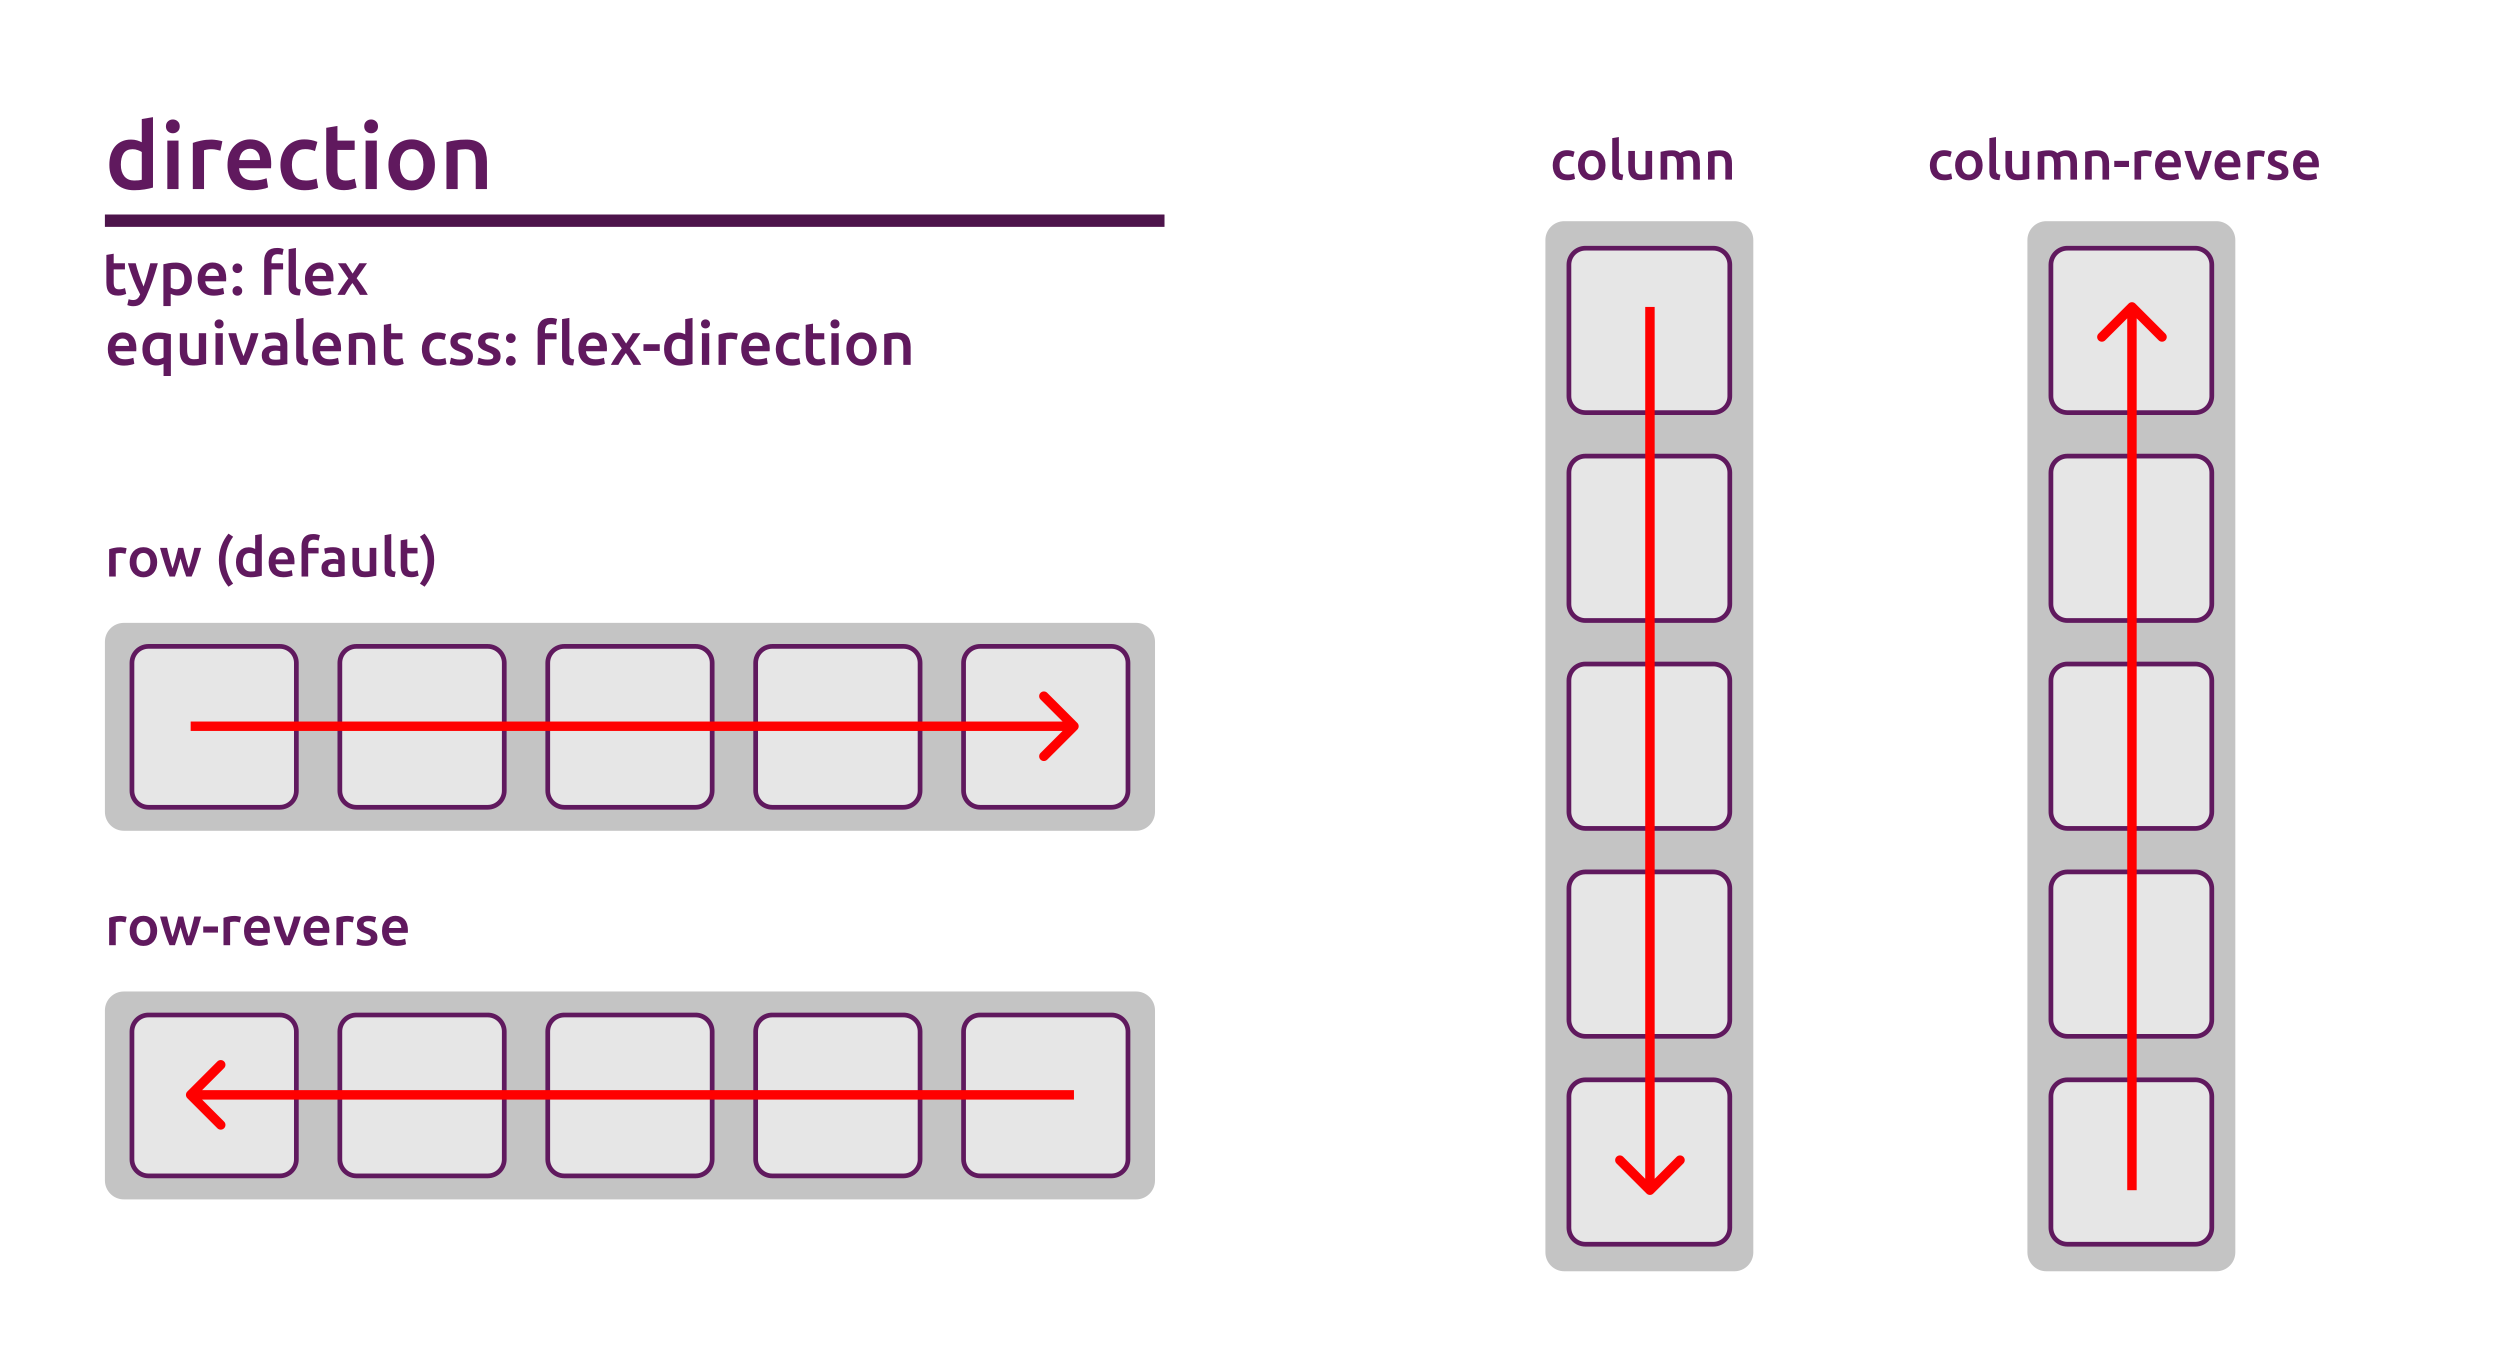 <svg width="2645" height="1435" viewBox="0 0 2645 1435" fill="none" xmlns="http://www.w3.org/2000/svg">
<rect width="2645" height="1435" fill="white"/>
<path d="M113.5 679C113.5 669.335 121.335 661.5 131 661.5H1202C1211.66 661.5 1219.5 669.335 1219.5 679V858.963C1219.5 868.628 1211.66 876.463 1202 876.463H131C121.335 876.463 113.5 868.628 113.5 858.963V679Z" fill="#C4C4C4" stroke="#C4C4C4" stroke-width="5"/>
<path d="M1019.45 701.369C1019.45 691.704 1027.28 683.869 1036.95 683.869H1175.9C1185.57 683.869 1193.4 691.704 1193.4 701.369V836.594C1193.4 846.259 1185.57 854.094 1175.9 854.094H1036.95C1027.28 854.094 1019.45 846.259 1019.45 836.594V701.369Z" fill="#E6E6E6" stroke="#60195E" stroke-width="5"/>
<path d="M799.487 701.369C799.487 691.704 807.322 683.869 816.987 683.869H955.94C965.605 683.869 973.44 691.704 973.44 701.369V836.594C973.44 846.259 965.605 854.094 955.94 854.094H816.987C807.322 854.094 799.487 846.259 799.487 836.594V701.369Z" fill="#E6E6E6" stroke="#60195E" stroke-width="5"/>
<path d="M359.56 701.369C359.56 691.704 367.395 683.869 377.06 683.869H516.013C525.678 683.869 533.513 691.704 533.513 701.369V836.594C533.513 846.259 525.678 854.094 516.013 854.094H377.06C367.395 854.094 359.56 846.259 359.56 836.594V701.369Z" fill="#E6E6E6" stroke="#60195E" stroke-width="5"/>
<path d="M579.523 701.369C579.523 691.704 587.358 683.869 597.023 683.869H735.976C745.641 683.869 753.476 691.704 753.476 701.369V836.594C753.476 846.259 745.641 854.094 735.976 854.094H597.023C587.358 854.094 579.523 846.259 579.523 836.594V701.369Z" fill="#E6E6E6" stroke="#60195E" stroke-width="5"/>
<path d="M139.597 701.369C139.597 691.704 147.432 683.869 157.097 683.869H296.05C305.715 683.869 313.55 691.704 313.55 701.369V836.594C313.55 846.259 305.715 854.094 296.05 854.094H157.097C147.432 854.094 139.597 846.259 139.597 836.594V701.369Z" fill="#E6E6E6" stroke="#60195E" stroke-width="5"/>
<path d="M1139.79 771.896C1141.74 769.943 1141.74 766.777 1139.79 764.825L1107.97 733.005C1106.01 731.052 1102.85 731.052 1100.9 733.005C1098.94 734.957 1098.94 738.123 1100.9 740.076L1129.18 768.36L1100.9 796.644C1098.94 798.597 1098.94 801.763 1100.9 803.716C1102.85 805.668 1106.01 805.668 1107.97 803.716L1139.79 771.896ZM201.719 773.36L1136.25 773.36V763.36L201.719 763.36V773.36Z" fill="#FF0000"/>
<path d="M2344.96 236.5C2354.63 236.5 2362.46 244.335 2362.46 254L2362.46 1325C2362.46 1334.66 2354.63 1342.5 2344.96 1342.5L2165 1342.5C2155.34 1342.5 2147.5 1334.66 2147.5 1325L2147.5 254C2147.5 244.335 2155.34 236.5 2165 236.5L2344.96 236.5Z" fill="#C4C4C4" stroke="#C4C4C4" stroke-width="5"/>
<path d="M2322.59 1142.45C2332.26 1142.45 2340.09 1150.28 2340.09 1159.95L2340.09 1298.9C2340.09 1308.57 2332.26 1316.4 2322.59 1316.4L2187.37 1316.4C2177.7 1316.4 2169.87 1308.57 2169.87 1298.9L2169.87 1159.95C2169.87 1150.28 2177.7 1142.45 2187.37 1142.45L2322.59 1142.45Z" fill="#E6E6E6" stroke="#60195E" stroke-width="5"/>
<path d="M2322.59 922.487C2332.26 922.487 2340.09 930.322 2340.09 939.987L2340.09 1078.94C2340.09 1088.6 2332.26 1096.44 2322.59 1096.44L2187.37 1096.44C2177.7 1096.44 2169.87 1088.6 2169.87 1078.94L2169.87 939.987C2169.87 930.322 2177.7 922.487 2187.37 922.487L2322.59 922.487Z" fill="#E6E6E6" stroke="#60195E" stroke-width="5"/>
<path d="M2322.59 482.56C2332.26 482.56 2340.09 490.395 2340.09 500.06L2340.09 639.013C2340.09 648.678 2332.26 656.513 2322.59 656.513L2187.37 656.513C2177.7 656.513 2169.87 648.678 2169.87 639.013L2169.87 500.06C2169.87 490.395 2177.7 482.56 2187.37 482.56L2322.59 482.56Z" fill="#E6E6E6" stroke="#60195E" stroke-width="5"/>
<path d="M2322.59 702.523C2332.26 702.523 2340.09 710.358 2340.09 720.023L2340.09 858.976C2340.09 868.641 2332.26 876.476 2322.59 876.476L2187.37 876.476C2177.7 876.476 2169.87 868.641 2169.87 858.976L2169.87 720.023C2169.87 710.358 2177.7 702.523 2187.37 702.523L2322.59 702.523Z" fill="#E6E6E6" stroke="#60195E" stroke-width="5"/>
<path d="M2322.59 262.597C2332.26 262.597 2340.09 270.432 2340.09 280.097L2340.09 419.05C2340.09 428.715 2332.26 436.55 2322.59 436.55L2187.37 436.55C2177.7 436.55 2169.87 428.715 2169.87 419.05L2169.87 280.097C2169.87 270.432 2177.7 262.597 2187.37 262.597L2322.59 262.597Z" fill="#E6E6E6" stroke="#60195E" stroke-width="5"/>
<path d="M2259.14 321.184C2257.18 319.231 2254.02 319.231 2252.06 321.184L2220.24 353.004C2218.29 354.956 2218.29 358.122 2220.24 360.075C2222.2 362.027 2225.36 362.027 2227.32 360.075L2255.6 331.79L2283.88 360.075C2285.84 362.027 2289 362.027 2290.96 360.075C2292.91 358.122 2292.91 354.956 2290.96 353.004L2259.14 321.184ZM2260.6 1259.25L2260.6 324.719L2250.6 324.719L2250.6 1259.25L2260.6 1259.25Z" fill="#FF0000"/>
<path d="M113.5 1069C113.5 1059.34 121.335 1051.5 131 1051.5H1202C1211.66 1051.5 1219.5 1059.34 1219.5 1069V1248.96C1219.5 1258.63 1211.66 1266.46 1202 1266.46H131C121.335 1266.46 113.5 1258.63 113.5 1248.96V1069Z" fill="#C4C4C4" stroke="#C4C4C4" stroke-width="5"/>
<path d="M1019.45 1091.37C1019.45 1081.7 1027.28 1073.87 1036.95 1073.87H1175.9C1185.57 1073.87 1193.4 1081.7 1193.4 1091.37V1226.59C1193.4 1236.26 1185.57 1244.09 1175.9 1244.09H1036.95C1027.28 1244.09 1019.45 1236.26 1019.45 1226.59V1091.37Z" fill="#E6E6E6" stroke="#60195E" stroke-width="5"/>
<path d="M799.487 1091.37C799.487 1081.7 807.322 1073.87 816.987 1073.87H955.94C965.605 1073.87 973.44 1081.7 973.44 1091.37V1226.59C973.44 1236.26 965.605 1244.09 955.94 1244.09H816.987C807.322 1244.09 799.487 1236.26 799.487 1226.59V1091.37Z" fill="#E6E6E6" stroke="#60195E" stroke-width="5"/>
<path d="M359.56 1091.37C359.56 1081.7 367.395 1073.87 377.06 1073.87H516.013C525.678 1073.87 533.513 1081.7 533.513 1091.37V1226.59C533.513 1236.26 525.678 1244.09 516.013 1244.09H377.06C367.395 1244.09 359.56 1236.26 359.56 1226.59V1091.37Z" fill="#E6E6E6" stroke="#60195E" stroke-width="5"/>
<path d="M579.523 1091.37C579.523 1081.7 587.358 1073.87 597.023 1073.87H735.976C745.641 1073.87 753.476 1081.7 753.476 1091.37V1226.59C753.476 1236.26 745.641 1244.09 735.976 1244.09H597.023C587.358 1244.09 579.523 1236.26 579.523 1226.59V1091.37Z" fill="#E6E6E6" stroke="#60195E" stroke-width="5"/>
<path d="M139.597 1091.37C139.597 1081.7 147.432 1073.87 157.097 1073.87H296.05C305.715 1073.87 313.55 1081.7 313.55 1091.37V1226.59C313.55 1236.26 305.715 1244.09 296.05 1244.09H157.097C147.432 1244.09 139.597 1236.26 139.597 1226.59V1091.37Z" fill="#E6E6E6" stroke="#60195E" stroke-width="5"/>
<path d="M198.183 1154.82C196.231 1156.78 196.231 1159.94 198.183 1161.9L230.003 1193.72C231.956 1195.67 235.122 1195.67 237.074 1193.72C239.027 1191.76 239.027 1188.6 237.074 1186.64L208.79 1158.36L237.074 1130.08C239.027 1128.12 239.027 1124.96 237.074 1123C235.122 1121.05 231.956 1121.05 230.003 1123L198.183 1154.82ZM1136.25 1153.36L201.719 1153.36L201.719 1163.36L1136.25 1163.36L1136.25 1153.36Z" fill="#FF0000"/>
<path d="M1835 236.5C1844.66 236.5 1852.5 244.335 1852.5 254L1852.5 1325C1852.5 1334.66 1844.66 1342.5 1835 1342.5L1655.04 1342.5C1645.37 1342.5 1637.54 1334.66 1637.54 1325L1637.54 254C1637.54 244.335 1645.37 236.5 1655.04 236.5L1835 236.5Z" fill="#C4C4C4" stroke="#C4C4C4" stroke-width="5"/>
<path d="M1812.63 1142.45C1822.3 1142.45 1830.13 1150.28 1830.13 1159.95L1830.13 1298.9C1830.13 1308.57 1822.3 1316.4 1812.63 1316.4L1677.41 1316.4C1667.74 1316.4 1659.91 1308.57 1659.91 1298.9L1659.91 1159.95C1659.91 1150.28 1667.74 1142.45 1677.41 1142.45L1812.63 1142.45Z" fill="#E6E6E6" stroke="#60195E" stroke-width="5"/>
<path d="M1812.63 922.487C1822.3 922.487 1830.13 930.322 1830.13 939.987L1830.13 1078.94C1830.13 1088.6 1822.3 1096.44 1812.63 1096.44L1677.41 1096.44C1667.74 1096.44 1659.91 1088.6 1659.91 1078.94L1659.91 939.987C1659.91 930.322 1667.74 922.487 1677.41 922.487L1812.63 922.487Z" fill="#E6E6E6" stroke="#60195E" stroke-width="5"/>
<path d="M1812.63 482.56C1822.3 482.56 1830.13 490.395 1830.13 500.06L1830.13 639.013C1830.13 648.678 1822.3 656.513 1812.63 656.513L1677.41 656.513C1667.74 656.513 1659.91 648.678 1659.91 639.013L1659.91 500.06C1659.91 490.395 1667.74 482.56 1677.41 482.56L1812.63 482.56Z" fill="#E6E6E6" stroke="#60195E" stroke-width="5"/>
<path d="M1812.63 702.523C1822.3 702.523 1830.13 710.358 1830.13 720.023L1830.13 858.976C1830.13 868.641 1822.3 876.476 1812.63 876.476L1677.41 876.476C1667.74 876.476 1659.91 868.641 1659.91 858.976L1659.91 720.023C1659.91 710.358 1667.74 702.523 1677.41 702.523L1812.63 702.523Z" fill="#E6E6E6" stroke="#60195E" stroke-width="5"/>
<path d="M1812.63 262.597C1822.3 262.597 1830.13 270.432 1830.13 280.097L1830.13 419.05C1830.13 428.715 1822.3 436.55 1812.63 436.55L1677.41 436.55C1667.74 436.55 1659.91 428.715 1659.91 419.05L1659.91 280.097C1659.91 270.432 1667.74 262.597 1677.41 262.597L1812.63 262.597Z" fill="#E6E6E6" stroke="#60195E" stroke-width="5"/>
<path d="M1742.1 1262.79C1744.06 1264.74 1747.22 1264.74 1749.17 1262.79L1780.99 1230.97C1782.95 1229.01 1782.95 1225.85 1780.99 1223.9C1779.04 1221.94 1775.88 1221.94 1773.92 1223.9L1745.64 1252.18L1717.36 1223.9C1715.4 1221.94 1712.24 1221.94 1710.28 1223.9C1708.33 1225.85 1708.33 1229.01 1710.28 1230.97L1742.1 1262.79ZM1740.64 324.719L1740.64 1259.25L1750.64 1259.25L1750.64 324.719L1740.64 324.719Z" fill="#FF0000"/>
<path d="M127.856 174.226C127.856 179.453 129.097 183.569 131.58 186.574C134.063 189.514 137.493 190.984 141.87 190.984C143.765 190.984 145.365 190.919 146.672 190.788C148.044 190.592 149.155 190.396 150.004 190.2V160.8C148.959 160.081 147.554 159.428 145.79 158.84C144.091 158.187 142.262 157.86 140.302 157.86C135.99 157.86 132.821 159.33 130.796 162.27C128.836 165.21 127.856 169.195 127.856 174.226ZM161.862 198.432C159.51 199.151 156.537 199.804 152.944 200.392C149.416 200.98 145.692 201.274 141.772 201.274C137.721 201.274 134.095 200.653 130.894 199.412C127.693 198.171 124.949 196.407 122.662 194.12C120.441 191.768 118.709 188.959 117.468 185.692C116.292 182.36 115.704 178.636 115.704 174.52C115.704 170.469 116.194 166.811 117.174 163.544C118.219 160.212 119.722 157.37 121.682 155.018C123.642 152.666 126.027 150.869 128.836 149.628C131.645 148.321 134.879 147.668 138.538 147.668C141.021 147.668 143.209 147.962 145.104 148.55C146.999 149.138 148.632 149.791 150.004 150.51V125.912L161.862 123.952V198.432ZM188.881 200H177.023V148.746H188.881V200ZM190.155 133.752C190.155 135.973 189.436 137.737 187.999 139.044C186.562 140.351 184.863 141.004 182.903 141.004C180.878 141.004 179.146 140.351 177.709 139.044C176.272 137.737 175.553 135.973 175.553 133.752C175.553 131.465 176.272 129.669 177.709 128.362C179.146 127.055 180.878 126.402 182.903 126.402C184.863 126.402 186.562 127.055 187.999 128.362C189.436 129.669 190.155 131.465 190.155 133.752ZM233.213 159.428C232.233 159.101 230.861 158.775 229.097 158.448C227.398 158.056 225.406 157.86 223.119 157.86C221.812 157.86 220.408 157.991 218.905 158.252C217.468 158.513 216.455 158.742 215.867 158.938V200H204.009V151.196C206.296 150.347 209.138 149.563 212.535 148.844C215.998 148.06 219.82 147.668 224.001 147.668C224.785 147.668 225.7 147.733 226.745 147.864C227.79 147.929 228.836 148.06 229.881 148.256C230.926 148.387 231.939 148.583 232.919 148.844C233.899 149.04 234.683 149.236 235.271 149.432L233.213 159.428ZM240.692 174.618C240.692 170.11 241.346 166.157 242.652 162.76C244.024 159.363 245.821 156.553 248.042 154.332C250.264 152.045 252.812 150.347 255.686 149.236C258.561 148.06 261.501 147.472 264.506 147.472C271.562 147.472 277.05 149.661 280.97 154.038C284.956 158.415 286.948 164.949 286.948 173.638C286.948 174.291 286.916 175.043 286.85 175.892C286.85 176.676 286.818 177.395 286.752 178.048H252.942C253.269 182.164 254.706 185.365 257.254 187.652C259.868 189.873 263.624 190.984 268.524 190.984C271.399 190.984 274.012 190.723 276.364 190.2C278.782 189.677 280.676 189.122 282.048 188.534L283.616 198.236C282.963 198.563 282.048 198.922 280.872 199.314C279.762 199.641 278.455 199.935 276.952 200.196C275.515 200.523 273.947 200.784 272.248 200.98C270.55 201.176 268.818 201.274 267.054 201.274C262.546 201.274 258.626 200.621 255.294 199.314C251.962 197.942 249.218 196.08 247.062 193.728C244.906 191.311 243.306 188.501 242.26 185.3C241.215 182.033 240.692 178.473 240.692 174.618ZM275.09 169.326C275.09 167.693 274.862 166.157 274.404 164.72C273.947 163.217 273.261 161.943 272.346 160.898C271.497 159.787 270.419 158.938 269.112 158.35C267.871 157.697 266.368 157.37 264.604 157.37C262.775 157.37 261.174 157.729 259.802 158.448C258.43 159.101 257.254 159.983 256.274 161.094C255.36 162.205 254.641 163.479 254.118 164.916C253.596 166.353 253.236 167.823 253.04 169.326H275.09ZM296.679 174.422C296.679 170.633 297.267 167.105 298.443 163.838C299.619 160.506 301.285 157.631 303.441 155.214C305.662 152.797 308.341 150.902 311.477 149.53C314.613 148.158 318.141 147.472 322.061 147.472C326.895 147.472 331.469 148.354 335.781 150.118L333.233 159.82C331.861 159.232 330.293 158.742 328.529 158.35C326.83 157.958 325.001 157.762 323.041 157.762C318.402 157.762 314.874 159.232 312.457 162.172C310.039 165.047 308.831 169.13 308.831 174.422C308.831 179.518 309.974 183.569 312.261 186.574C314.547 189.514 318.402 190.984 323.825 190.984C325.85 190.984 327.843 190.788 329.803 190.396C331.763 190.004 333.461 189.514 334.899 188.926L336.565 198.726C335.258 199.379 333.265 199.967 330.587 200.49C327.973 201.013 325.262 201.274 322.453 201.274C318.075 201.274 314.253 200.621 310.987 199.314C307.785 197.942 305.107 196.08 302.951 193.728C300.86 191.311 299.292 188.469 298.247 185.202C297.201 181.87 296.679 178.277 296.679 174.422ZM345.157 135.222L357.015 133.262V148.746H375.243V158.644H357.015V179.518C357.015 183.634 357.669 186.574 358.975 188.338C360.282 190.102 362.503 190.984 365.639 190.984C367.795 190.984 369.69 190.755 371.323 190.298C373.022 189.841 374.361 189.416 375.341 189.024L377.301 198.432C375.929 199.02 374.133 199.608 371.911 200.196C369.69 200.849 367.077 201.176 364.071 201.176C360.413 201.176 357.342 200.686 354.859 199.706C352.442 198.726 350.515 197.321 349.077 195.492C347.64 193.597 346.627 191.343 346.039 188.73C345.451 186.051 345.157 183.013 345.157 179.616V135.222ZM398.662 200H386.804V148.746H398.662V200ZM399.936 133.752C399.936 135.973 399.217 137.737 397.78 139.044C396.343 140.351 394.644 141.004 392.684 141.004C390.659 141.004 388.927 140.351 387.49 139.044C386.053 137.737 385.334 135.973 385.334 133.752C385.334 131.465 386.053 129.669 387.49 128.362C388.927 127.055 390.659 126.402 392.684 126.402C394.644 126.402 396.343 127.055 397.78 128.362C399.217 129.669 399.936 131.465 399.936 133.752ZM460.144 174.324C460.144 178.375 459.556 182.066 458.38 185.398C457.204 188.73 455.538 191.572 453.382 193.924C451.226 196.276 448.613 198.105 445.542 199.412C442.537 200.719 439.205 201.372 435.546 201.372C431.887 201.372 428.555 200.719 425.55 199.412C422.545 198.105 419.964 196.276 417.808 193.924C415.652 191.572 413.953 188.73 412.712 185.398C411.536 182.066 410.948 178.375 410.948 174.324C410.948 170.273 411.536 166.615 412.712 163.348C413.953 160.016 415.652 157.174 417.808 154.822C420.029 152.47 422.643 150.673 425.648 149.432C428.653 148.125 431.953 147.472 435.546 147.472C439.139 147.472 442.439 148.125 445.444 149.432C448.515 150.673 451.128 152.47 453.284 154.822C455.44 157.174 457.106 160.016 458.282 163.348C459.523 166.615 460.144 170.273 460.144 174.324ZM447.992 174.324C447.992 169.228 446.881 165.21 444.66 162.27C442.504 159.265 439.466 157.762 435.546 157.762C431.626 157.762 428.555 159.265 426.334 162.27C424.178 165.21 423.1 169.228 423.1 174.324C423.1 179.485 424.178 183.569 426.334 186.574C428.555 189.579 431.626 191.082 435.546 191.082C439.466 191.082 442.504 189.579 444.66 186.574C446.881 183.569 447.992 179.485 447.992 174.324ZM472.36 150.412C474.647 149.759 477.62 149.138 481.278 148.55C484.937 147.962 488.988 147.668 493.43 147.668C497.612 147.668 501.107 148.256 503.916 149.432C506.726 150.543 508.947 152.143 510.58 154.234C512.279 156.259 513.455 158.742 514.108 161.682C514.827 164.557 515.186 167.725 515.186 171.188V200H503.328V173.05C503.328 170.306 503.132 167.987 502.74 166.092C502.414 164.132 501.826 162.564 500.976 161.388C500.192 160.147 499.082 159.265 497.644 158.742C496.272 158.154 494.574 157.86 492.548 157.86C491.046 157.86 489.478 157.958 487.844 158.154C486.211 158.35 485.002 158.513 484.218 158.644V200H472.36V150.412Z" fill="#60195E"/>
<path d="M112.544 269.696L120.288 268.416V278.528H132.192V284.992H120.288V298.624C120.288 301.312 120.715 303.232 121.568 304.384C122.421 305.536 123.872 306.112 125.92 306.112C127.328 306.112 128.565 305.963 129.632 305.664C130.741 305.365 131.616 305.088 132.256 304.832L133.536 310.976C132.64 311.36 131.467 311.744 130.016 312.128C128.565 312.555 126.859 312.768 124.896 312.768C122.507 312.768 120.501 312.448 118.88 311.808C117.301 311.168 116.043 310.251 115.104 309.056C114.165 307.819 113.504 306.347 113.12 304.64C112.736 302.891 112.544 300.907 112.544 298.688V269.696ZM167.006 278.528C163.55 291.243 159.539 302.763 154.974 313.088C154.121 315.008 153.246 316.651 152.35 318.016C151.454 319.381 150.451 320.512 149.342 321.408C148.233 322.304 146.995 322.944 145.63 323.328C144.265 323.755 142.686 323.968 140.894 323.968C139.699 323.968 138.505 323.84 137.31 323.584C136.158 323.328 135.283 323.051 134.686 322.752L136.094 316.544C137.63 317.141 139.145 317.44 140.638 317.44C142.643 317.44 144.201 316.949 145.31 315.968C146.462 315.029 147.465 313.557 148.318 311.552C145.886 306.859 143.539 301.739 141.278 296.192C139.059 290.645 137.075 284.757 135.326 278.528H143.582C144.009 280.32 144.521 282.261 145.118 284.352C145.758 286.443 146.441 288.576 147.166 290.752C147.891 292.885 148.659 295.019 149.47 297.152C150.281 299.285 151.091 301.269 151.902 303.104C153.267 299.307 154.547 295.275 155.742 291.008C156.937 286.699 158.025 282.539 159.006 278.528H167.006ZM195.074 295.424C195.074 291.968 194.284 289.28 192.706 287.36C191.17 285.44 188.674 284.48 185.218 284.48C184.492 284.48 183.724 284.523 182.914 284.608C182.146 284.651 181.378 284.779 180.61 284.992V304.128C181.292 304.597 182.188 305.045 183.298 305.472C184.45 305.856 185.666 306.048 186.946 306.048C189.762 306.048 191.81 305.088 193.09 303.168C194.412 301.248 195.074 298.667 195.074 295.424ZM203.01 295.296C203.01 297.856 202.668 300.203 201.986 302.336C201.346 304.469 200.407 306.304 199.17 307.84C197.932 309.376 196.375 310.571 194.498 311.424C192.663 312.277 190.572 312.704 188.226 312.704C186.647 312.704 185.196 312.512 183.874 312.128C182.551 311.744 181.463 311.317 180.61 310.848V323.84H172.866V279.616C174.444 279.189 176.386 278.784 178.69 278.4C180.994 278.016 183.426 277.824 185.986 277.824C188.631 277.824 190.999 278.229 193.09 279.04C195.18 279.851 196.951 281.024 198.402 282.56C199.895 284.053 201.026 285.888 201.794 288.064C202.604 290.197 203.01 292.608 203.01 295.296ZM209.135 295.424C209.135 292.48 209.561 289.899 210.415 287.68C211.311 285.461 212.484 283.627 213.935 282.176C215.385 280.683 217.049 279.573 218.927 278.848C220.804 278.08 222.724 277.696 224.687 277.696C229.295 277.696 232.879 279.125 235.439 281.984C238.041 284.843 239.343 289.109 239.343 294.784C239.343 295.211 239.321 295.701 239.279 296.256C239.279 296.768 239.257 297.237 239.215 297.664H217.135C217.348 300.352 218.287 302.443 219.951 303.936C221.657 305.387 224.111 306.112 227.311 306.112C229.188 306.112 230.895 305.941 232.431 305.6C234.009 305.259 235.247 304.896 236.143 304.512L237.167 310.848C236.74 311.061 236.143 311.296 235.375 311.552C234.649 311.765 233.796 311.957 232.815 312.128C231.876 312.341 230.852 312.512 229.743 312.64C228.633 312.768 227.503 312.832 226.351 312.832C223.407 312.832 220.847 312.405 218.671 311.552C216.495 310.656 214.703 309.44 213.295 307.904C211.887 306.325 210.841 304.491 210.159 302.4C209.476 300.267 209.135 297.941 209.135 295.424ZM231.599 291.968C231.599 290.901 231.449 289.899 231.151 288.96C230.852 287.979 230.404 287.147 229.807 286.464C229.252 285.739 228.548 285.184 227.695 284.8C226.884 284.373 225.903 284.16 224.751 284.16C223.556 284.16 222.511 284.395 221.615 284.864C220.719 285.291 219.951 285.867 219.311 286.592C218.713 287.317 218.244 288.149 217.903 289.088C217.561 290.027 217.327 290.987 217.199 291.968H231.599ZM256.257 283.84C256.257 285.333 255.745 286.549 254.721 287.488C253.74 288.427 252.545 288.896 251.137 288.896C249.686 288.896 248.47 288.427 247.489 287.488C246.508 286.549 246.017 285.333 246.017 283.84C246.017 282.347 246.508 281.131 247.489 280.192C248.47 279.211 249.686 278.72 251.137 278.72C252.545 278.72 253.74 279.211 254.721 280.192C255.745 281.131 256.257 282.347 256.257 283.84ZM256.257 307.776C256.257 309.269 255.745 310.485 254.721 311.424C253.74 312.363 252.545 312.832 251.137 312.832C249.686 312.832 248.47 312.363 247.489 311.424C246.508 310.485 246.017 309.269 246.017 307.776C246.017 306.283 246.508 305.067 247.489 304.128C248.47 303.147 249.686 302.656 251.137 302.656C252.545 302.656 253.74 303.147 254.721 304.128C255.745 305.067 256.257 306.283 256.257 307.776ZM293.251 262.336C294.872 262.336 296.237 262.464 297.347 262.72C298.499 262.976 299.395 263.232 300.035 263.488L298.819 269.76C298.221 269.547 297.496 269.355 296.643 269.184C295.832 269.013 294.936 268.928 293.955 268.928C291.395 268.928 289.624 269.611 288.643 270.976C287.704 272.341 287.235 274.112 287.235 276.288V278.528H299.523V284.992H287.235V312H279.491V276.16C279.491 271.808 280.621 268.416 282.883 265.984C285.144 263.552 288.6 262.336 293.251 262.336ZM317.123 312.64C314.819 312.597 312.899 312.341 311.363 311.872C309.869 311.403 308.675 310.741 307.779 309.888C306.883 308.992 306.243 307.904 305.859 306.624C305.517 305.301 305.347 303.808 305.347 302.144V263.616L313.091 262.336V300.672C313.091 301.611 313.155 302.4 313.283 303.04C313.453 303.68 313.731 304.235 314.115 304.704C314.499 305.131 315.011 305.472 315.651 305.728C316.333 305.941 317.187 306.112 318.211 306.24L317.123 312.64ZM322.635 295.424C322.635 292.48 323.061 289.899 323.915 287.68C324.811 285.461 325.984 283.627 327.435 282.176C328.885 280.683 330.549 279.573 332.427 278.848C334.304 278.08 336.224 277.696 338.187 277.696C342.795 277.696 346.379 279.125 348.939 281.984C351.541 284.843 352.843 289.109 352.843 294.784C352.843 295.211 352.821 295.701 352.779 296.256C352.779 296.768 352.757 297.237 352.715 297.664H330.635C330.848 300.352 331.787 302.443 333.451 303.936C335.157 305.387 337.611 306.112 340.811 306.112C342.688 306.112 344.395 305.941 345.931 305.6C347.509 305.259 348.747 304.896 349.643 304.512L350.667 310.848C350.24 311.061 349.643 311.296 348.875 311.552C348.149 311.765 347.296 311.957 346.315 312.128C345.376 312.341 344.352 312.512 343.243 312.64C342.133 312.768 341.003 312.832 339.851 312.832C336.907 312.832 334.347 312.405 332.171 311.552C329.995 310.656 328.203 309.44 326.795 307.904C325.387 306.325 324.341 304.491 323.659 302.4C322.976 300.267 322.635 297.941 322.635 295.424ZM345.099 291.968C345.099 290.901 344.949 289.899 344.651 288.96C344.352 287.979 343.904 287.147 343.307 286.464C342.752 285.739 342.048 285.184 341.195 284.8C340.384 284.373 339.403 284.16 338.251 284.16C337.056 284.16 336.011 284.395 335.115 284.864C334.219 285.291 333.451 285.867 332.811 286.592C332.213 287.317 331.744 288.149 331.403 289.088C331.061 290.027 330.827 290.987 330.699 291.968H345.099ZM373.085 289.472L380.189 278.528H388.317L377.309 294.336C379.613 297.323 381.81 300.352 383.901 303.424C386.034 306.453 387.784 309.312 389.149 312H380.765C380.381 311.189 379.869 310.272 379.229 309.248C378.632 308.181 377.97 307.093 377.245 305.984C376.562 304.832 375.837 303.701 375.069 302.592C374.301 301.483 373.554 300.437 372.829 299.456C371.336 301.376 369.864 303.509 368.413 305.856C367.005 308.16 365.832 310.208 364.893 312H356.957C357.597 310.72 358.365 309.355 359.261 307.904C360.157 306.453 361.117 304.981 362.141 303.488C363.165 301.952 364.21 300.437 365.277 298.944C366.386 297.408 367.474 295.957 368.541 294.592L357.469 278.528H365.981L373.085 289.472Z" fill="#60195E"/>
<path d="M114.072 369.424C114.072 366.48 114.499 363.899 115.352 361.68C116.248 359.461 117.421 357.627 118.872 356.176C120.323 354.683 121.987 353.573 123.864 352.848C125.741 352.08 127.661 351.696 129.624 351.696C134.232 351.696 137.816 353.125 140.376 355.984C142.979 358.843 144.28 363.109 144.28 368.784C144.28 369.211 144.259 369.701 144.216 370.256C144.216 370.768 144.195 371.237 144.152 371.664H122.072C122.285 374.352 123.224 376.443 124.888 377.936C126.595 379.387 129.048 380.112 132.248 380.112C134.125 380.112 135.832 379.941 137.368 379.6C138.947 379.259 140.184 378.896 141.08 378.512L142.104 384.848C141.677 385.061 141.08 385.296 140.312 385.552C139.587 385.765 138.733 385.957 137.752 386.128C136.813 386.341 135.789 386.512 134.68 386.64C133.571 386.768 132.44 386.832 131.288 386.832C128.344 386.832 125.784 386.405 123.608 385.552C121.432 384.656 119.64 383.44 118.232 381.904C116.824 380.325 115.779 378.491 115.096 376.4C114.413 374.267 114.072 371.941 114.072 369.424ZM136.536 365.968C136.536 364.901 136.387 363.899 136.088 362.96C135.789 361.979 135.341 361.147 134.744 360.464C134.189 359.739 133.485 359.184 132.632 358.8C131.821 358.373 130.84 358.16 129.688 358.16C128.493 358.16 127.448 358.395 126.552 358.864C125.656 359.291 124.888 359.867 124.248 360.592C123.651 361.317 123.181 362.149 122.84 363.088C122.499 364.027 122.264 364.987 122.136 365.968H136.536ZM158.571 369.424C158.571 372.667 159.211 375.248 160.491 377.168C161.813 379.088 163.883 380.048 166.699 380.048C167.979 380.048 169.173 379.856 170.283 379.472C171.435 379.045 172.352 378.597 173.035 378.128V358.992C172.48 358.864 171.776 358.757 170.923 358.672C170.112 358.544 169.045 358.48 167.723 358.48C164.864 358.48 162.624 359.461 161.003 361.424C159.381 363.344 158.571 366.011 158.571 369.424ZM150.635 369.296C150.635 366.651 151.019 364.261 151.786 362.128C152.597 359.952 153.728 358.117 155.179 356.624C156.672 355.088 158.464 353.915 160.555 353.104C162.645 352.251 165.013 351.824 167.659 351.824C170.304 351.824 172.779 352.016 175.083 352.4C177.387 352.784 179.285 353.189 180.779 353.616V397.84H173.035V384.848C172.139 385.317 171.029 385.744 169.707 386.128C168.427 386.512 166.997 386.704 165.419 386.704C163.029 386.704 160.917 386.299 159.083 385.488C157.248 384.635 155.712 383.44 154.475 381.904C153.237 380.368 152.277 378.533 151.595 376.4C150.955 374.267 150.635 371.899 150.635 369.296ZM218.072 384.976C216.578 385.36 214.637 385.744 212.248 386.128C209.858 386.555 207.234 386.768 204.376 386.768C201.688 386.768 199.426 386.384 197.592 385.616C195.8 384.848 194.349 383.781 193.24 382.416C192.173 381.051 191.405 379.429 190.936 377.552C190.466 375.632 190.232 373.541 190.232 371.28V352.528H197.976V370.064C197.976 373.648 198.488 376.208 199.512 377.744C200.578 379.28 202.413 380.048 205.016 380.048C205.954 380.048 206.936 380.005 207.96 379.92C209.026 379.835 209.816 379.728 210.328 379.6V352.528H218.072V384.976ZM235.736 386H227.992V352.528H235.736V386ZM236.568 342.736C236.568 344.187 236.099 345.339 235.16 346.192C234.221 347.045 233.112 347.472 231.832 347.472C230.509 347.472 229.379 347.045 228.44 346.192C227.501 345.339 227.032 344.187 227.032 342.736C227.032 341.243 227.501 340.069 228.44 339.216C229.379 338.363 230.509 337.936 231.832 337.936C233.112 337.936 234.221 338.363 235.16 339.216C236.099 340.069 236.568 341.243 236.568 342.736ZM254.192 386C252.058 381.605 249.861 376.571 247.6 370.896C245.381 365.179 243.354 359.056 241.52 352.528H249.776C250.245 354.405 250.778 356.432 251.376 358.608C252.016 360.741 252.677 362.896 253.36 365.072C254.085 367.205 254.81 369.296 255.536 371.344C256.304 373.349 257.008 375.163 257.648 376.784C258.288 375.163 258.97 373.349 259.696 371.344C260.421 369.296 261.125 367.205 261.808 365.072C262.533 362.896 263.216 360.741 263.856 358.608C264.496 356.432 265.05 354.405 265.52 352.528H273.52C271.685 359.056 269.637 365.179 267.376 370.896C265.157 376.571 262.981 381.605 260.848 386H254.192ZM291.079 380.56C293.468 380.56 295.282 380.432 296.519 380.176V371.6C296.092 371.472 295.474 371.344 294.663 371.216C293.852 371.088 292.956 371.024 291.975 371.024C291.122 371.024 290.247 371.088 289.351 371.216C288.498 371.344 287.708 371.579 286.983 371.92C286.3 372.261 285.746 372.752 285.319 373.392C284.892 373.989 284.679 374.757 284.679 375.696C284.679 377.531 285.255 378.811 286.407 379.536C287.559 380.219 289.116 380.56 291.079 380.56ZM290.439 351.696C292.999 351.696 295.154 352.016 296.903 352.656C298.652 353.296 300.039 354.192 301.063 355.344C302.13 356.496 302.876 357.904 303.303 359.568C303.772 361.189 304.007 362.981 304.007 364.944V385.232C302.812 385.488 300.999 385.787 298.567 386.128C296.178 386.512 293.468 386.704 290.439 386.704C288.434 386.704 286.599 386.512 284.935 386.128C283.271 385.744 281.842 385.125 280.647 384.272C279.495 383.419 278.578 382.309 277.895 380.944C277.255 379.579 276.935 377.893 276.935 375.888C276.935 373.968 277.298 372.347 278.023 371.024C278.791 369.701 279.815 368.635 281.095 367.824C282.375 366.971 283.847 366.373 285.511 366.032C287.218 365.648 288.988 365.456 290.823 365.456C291.676 365.456 292.572 365.52 293.511 365.648C294.45 365.733 295.452 365.904 296.519 366.16V364.88C296.519 363.984 296.412 363.131 296.199 362.32C295.986 361.509 295.602 360.805 295.047 360.208C294.535 359.568 293.831 359.077 292.935 358.736C292.082 358.395 290.994 358.224 289.671 358.224C287.879 358.224 286.236 358.352 284.743 358.608C283.25 358.864 282.034 359.163 281.095 359.504L280.135 353.232C281.116 352.891 282.546 352.549 284.423 352.208C286.3 351.867 288.306 351.696 290.439 351.696ZM325.139 386.64C322.835 386.597 320.915 386.341 319.379 385.872C317.885 385.403 316.691 384.741 315.795 383.888C314.899 382.992 314.259 381.904 313.875 380.624C313.533 379.301 313.363 377.808 313.363 376.144V337.616L321.107 336.336V374.672C321.107 375.611 321.171 376.4 321.299 377.04C321.469 377.68 321.747 378.235 322.131 378.704C322.515 379.131 323.027 379.472 323.667 379.728C324.349 379.941 325.203 380.112 326.227 380.24L325.139 386.64ZM330.635 369.424C330.635 366.48 331.061 363.899 331.915 361.68C332.811 359.461 333.984 357.627 335.435 356.176C336.885 354.683 338.549 353.573 340.427 352.848C342.304 352.08 344.224 351.696 346.187 351.696C350.795 351.696 354.379 353.125 356.939 355.984C359.541 358.843 360.843 363.109 360.843 368.784C360.843 369.211 360.821 369.701 360.779 370.256C360.779 370.768 360.757 371.237 360.715 371.664H338.635C338.848 374.352 339.787 376.443 341.451 377.936C343.157 379.387 345.611 380.112 348.811 380.112C350.688 380.112 352.395 379.941 353.931 379.6C355.509 379.259 356.747 378.896 357.643 378.512L358.667 384.848C358.24 385.061 357.643 385.296 356.875 385.552C356.149 385.765 355.296 385.957 354.315 386.128C353.376 386.341 352.352 386.512 351.243 386.64C350.133 386.768 349.003 386.832 347.851 386.832C344.907 386.832 342.347 386.405 340.171 385.552C337.995 384.656 336.203 383.44 334.795 381.904C333.387 380.325 332.341 378.491 331.659 376.4C330.976 374.267 330.635 371.941 330.635 369.424ZM353.099 365.968C353.099 364.901 352.949 363.899 352.651 362.96C352.352 361.979 351.904 361.147 351.307 360.464C350.752 359.739 350.048 359.184 349.195 358.8C348.384 358.373 347.403 358.16 346.251 358.16C345.056 358.16 344.011 358.395 343.115 358.864C342.219 359.291 341.451 359.867 340.811 360.592C340.213 361.317 339.744 362.149 339.403 363.088C339.061 364.027 338.827 364.987 338.699 365.968H353.099ZM369.053 353.616C370.546 353.189 372.488 352.784 374.877 352.4C377.266 352.016 379.912 351.824 382.813 351.824C385.544 351.824 387.826 352.208 389.661 352.976C391.496 353.701 392.946 354.747 394.013 356.112C395.122 357.435 395.89 359.056 396.317 360.976C396.786 362.853 397.021 364.923 397.021 367.184V386H389.277V368.4C389.277 366.608 389.149 365.093 388.893 363.856C388.68 362.576 388.296 361.552 387.741 360.784C387.229 359.973 386.504 359.397 385.565 359.056C384.669 358.672 383.56 358.48 382.237 358.48C381.256 358.48 380.232 358.544 379.165 358.672C378.098 358.8 377.309 358.907 376.797 358.992V386H369.053V353.616ZM406.107 343.696L413.851 342.416V352.528H425.755V358.992H413.851V372.624C413.851 375.312 414.277 377.232 415.131 378.384C415.984 379.536 417.435 380.112 419.483 380.112C420.891 380.112 422.128 379.963 423.195 379.664C424.304 379.365 425.179 379.088 425.819 378.832L427.099 384.976C426.203 385.36 425.029 385.744 423.579 386.128C422.128 386.555 420.421 386.768 418.458 386.768C416.069 386.768 414.064 386.448 412.443 385.808C410.864 385.168 409.605 384.251 408.667 383.056C407.728 381.819 407.067 380.347 406.683 378.64C406.299 376.891 406.107 374.907 406.107 372.688V343.696ZM446.322 369.296C446.322 366.821 446.706 364.517 447.474 362.384C448.242 360.208 449.33 358.331 450.738 356.752C452.189 355.173 453.938 353.936 455.986 353.04C458.034 352.144 460.338 351.696 462.898 351.696C466.055 351.696 469.042 352.272 471.858 353.424L470.194 359.76C469.298 359.376 468.274 359.056 467.122 358.8C466.013 358.544 464.818 358.416 463.538 358.416C460.509 358.416 458.205 359.376 456.626 361.296C455.047 363.173 454.258 365.84 454.258 369.296C454.258 372.624 455.005 375.269 456.498 377.232C457.991 379.152 460.509 380.112 464.05 380.112C465.373 380.112 466.674 379.984 467.954 379.728C469.234 379.472 470.343 379.152 471.282 378.768L472.37 385.168C471.517 385.595 470.215 385.979 468.466 386.32C466.759 386.661 464.989 386.832 463.154 386.832C460.295 386.832 457.799 386.405 455.666 385.552C453.575 384.656 451.826 383.44 450.418 381.904C449.053 380.325 448.029 378.469 447.346 376.336C446.663 374.16 446.322 371.813 446.322 369.296ZM486.75 380.432C488.798 380.432 490.291 380.197 491.23 379.728C492.168 379.216 492.638 378.363 492.638 377.168C492.638 376.059 492.126 375.141 491.102 374.416C490.12 373.691 488.478 372.901 486.174 372.048C484.766 371.536 483.464 371.003 482.27 370.448C481.118 369.851 480.115 369.168 479.262 368.4C478.408 367.632 477.726 366.715 477.214 365.648C476.744 364.539 476.51 363.195 476.51 361.616C476.51 358.544 477.64 356.133 479.902 354.384C482.163 352.592 485.235 351.696 489.118 351.696C491.08 351.696 492.958 351.888 494.75 352.272C496.542 352.613 497.886 352.955 498.782 353.296L497.374 359.568C496.52 359.184 495.432 358.843 494.11 358.544C492.787 358.203 491.251 358.032 489.502 358.032C487.923 358.032 486.643 358.309 485.662 358.864C484.68 359.376 484.19 360.187 484.19 361.296C484.19 361.851 484.275 362.341 484.446 362.768C484.659 363.195 485 363.6 485.47 363.984C485.939 364.325 486.558 364.688 487.326 365.072C488.094 365.413 489.032 365.776 490.142 366.16C491.976 366.843 493.534 367.525 494.814 368.208C496.094 368.848 497.139 369.595 497.95 370.448C498.803 371.259 499.422 372.197 499.806 373.264C500.19 374.331 500.382 375.611 500.382 377.104C500.382 380.304 499.187 382.736 496.798 384.4C494.451 386.021 491.08 386.832 486.686 386.832C483.742 386.832 481.374 386.576 479.582 386.064C477.79 385.595 476.531 385.211 475.806 384.912L477.15 378.448C478.302 378.917 479.667 379.365 481.246 379.792C482.867 380.219 484.702 380.432 486.75 380.432ZM516 380.432C518.048 380.432 519.541 380.197 520.48 379.728C521.418 379.216 521.888 378.363 521.888 377.168C521.888 376.059 521.376 375.141 520.352 374.416C519.37 373.691 517.728 372.901 515.424 372.048C514.016 371.536 512.714 371.003 511.52 370.448C510.368 369.851 509.365 369.168 508.512 368.4C507.658 367.632 506.976 366.715 506.464 365.648C505.994 364.539 505.76 363.195 505.76 361.616C505.76 358.544 506.89 356.133 509.152 354.384C511.413 352.592 514.485 351.696 518.368 351.696C520.33 351.696 522.208 351.888 524 352.272C525.792 352.613 527.136 352.955 528.032 353.296L526.624 359.568C525.77 359.184 524.682 358.843 523.36 358.544C522.037 358.203 520.501 358.032 518.752 358.032C517.173 358.032 515.893 358.309 514.912 358.864C513.93 359.376 513.44 360.187 513.44 361.296C513.44 361.851 513.525 362.341 513.696 362.768C513.909 363.195 514.25 363.6 514.72 363.984C515.189 364.325 515.808 364.688 516.576 365.072C517.344 365.413 518.282 365.776 519.392 366.16C521.226 366.843 522.784 367.525 524.064 368.208C525.344 368.848 526.389 369.595 527.2 370.448C528.053 371.259 528.672 372.197 529.056 373.264C529.44 374.331 529.632 375.611 529.632 377.104C529.632 380.304 528.437 382.736 526.048 384.4C523.701 386.021 520.33 386.832 515.936 386.832C512.992 386.832 510.624 386.576 508.832 386.064C507.04 385.595 505.781 385.211 505.056 384.912L506.4 378.448C507.552 378.917 508.917 379.365 510.496 379.792C512.117 380.219 513.952 380.432 516 380.432ZM545.57 357.84C545.57 359.333 545.058 360.549 544.034 361.488C543.052 362.427 541.858 362.896 540.45 362.896C538.999 362.896 537.783 362.427 536.802 361.488C535.82 360.549 535.33 359.333 535.33 357.84C535.33 356.347 535.82 355.131 536.802 354.192C537.783 353.211 538.999 352.72 540.45 352.72C541.858 352.72 543.052 353.211 544.034 354.192C545.058 355.131 545.57 356.347 545.57 357.84ZM545.57 381.776C545.57 383.269 545.058 384.485 544.034 385.424C543.052 386.363 541.858 386.832 540.45 386.832C538.999 386.832 537.783 386.363 536.802 385.424C535.82 384.485 535.33 383.269 535.33 381.776C535.33 380.283 535.82 379.067 536.802 378.128C537.783 377.147 538.999 376.656 540.45 376.656C541.858 376.656 543.052 377.147 544.034 378.128C545.058 379.067 545.57 380.283 545.57 381.776ZM582.563 336.336C584.184 336.336 585.55 336.464 586.659 336.72C587.811 336.976 588.707 337.232 589.347 337.488L588.131 343.76C587.534 343.547 586.808 343.355 585.955 343.184C585.144 343.013 584.248 342.928 583.267 342.928C580.707 342.928 578.936 343.611 577.955 344.976C577.016 346.341 576.547 348.112 576.547 350.288V352.528H588.835V358.992H576.547V386H568.803V350.16C568.803 345.808 569.934 342.416 572.195 339.984C574.456 337.552 577.912 336.336 582.563 336.336ZM606.435 386.64C604.131 386.597 602.211 386.341 600.675 385.872C599.182 385.403 597.987 384.741 597.091 383.888C596.195 382.992 595.555 381.904 595.171 380.624C594.83 379.301 594.659 377.808 594.659 376.144V337.616L602.403 336.336V374.672C602.403 375.611 602.467 376.4 602.595 377.04C602.766 377.68 603.043 378.235 603.427 378.704C603.811 379.131 604.323 379.472 604.963 379.728C605.646 379.941 606.499 380.112 607.523 380.24L606.435 386.64ZM611.947 369.424C611.947 366.48 612.374 363.899 613.227 361.68C614.123 359.461 615.296 357.627 616.747 356.176C618.198 354.683 619.862 353.573 621.739 352.848C623.616 352.08 625.536 351.696 627.499 351.696C632.107 351.696 635.691 353.125 638.251 355.984C640.854 358.843 642.155 363.109 642.155 368.784C642.155 369.211 642.134 369.701 642.091 370.256C642.091 370.768 642.07 371.237 642.027 371.664H619.947C620.16 374.352 621.099 376.443 622.763 377.936C624.47 379.387 626.923 380.112 630.123 380.112C632 380.112 633.707 379.941 635.243 379.6C636.822 379.259 638.059 378.896 638.955 378.512L639.979 384.848C639.552 385.061 638.955 385.296 638.187 385.552C637.462 385.765 636.608 385.957 635.627 386.128C634.688 386.341 633.664 386.512 632.555 386.64C631.446 386.768 630.315 386.832 629.163 386.832C626.219 386.832 623.659 386.405 621.483 385.552C619.307 384.656 617.515 383.44 616.107 381.904C614.699 380.325 613.654 378.491 612.971 376.4C612.288 374.267 611.947 371.941 611.947 369.424ZM634.411 365.968C634.411 364.901 634.262 363.899 633.963 362.96C633.664 361.979 633.216 361.147 632.619 360.464C632.064 359.739 631.36 359.184 630.507 358.8C629.696 358.373 628.715 358.16 627.563 358.16C626.368 358.16 625.323 358.395 624.427 358.864C623.531 359.291 622.763 359.867 622.123 360.592C621.526 361.317 621.056 362.149 620.715 363.088C620.374 364.027 620.139 364.987 620.011 365.968H634.411ZM662.398 363.472L669.502 352.528H677.63L666.622 368.336C668.926 371.323 671.123 374.352 673.214 377.424C675.347 380.453 677.096 383.312 678.462 386H670.078C669.694 385.189 669.182 384.272 668.542 383.248C667.944 382.181 667.283 381.093 666.558 379.984C665.875 378.832 665.15 377.701 664.382 376.592C663.614 375.483 662.867 374.437 662.142 373.456C660.648 375.376 659.176 377.509 657.726 379.856C656.318 382.16 655.144 384.208 654.206 386H646.27C646.91 384.72 647.678 383.355 648.574 381.904C649.47 380.453 650.43 378.981 651.454 377.488C652.478 375.952 653.523 374.437 654.59 372.944C655.699 371.408 656.787 369.957 657.854 368.592L646.782 352.528H655.294L662.398 363.472ZM680.785 364.176H698.001V371.28H680.785V364.176ZM710.508 369.168C710.508 372.581 711.319 375.269 712.94 377.232C714.561 379.152 716.801 380.112 719.66 380.112C720.897 380.112 721.943 380.069 722.796 379.984C723.692 379.856 724.417 379.728 724.972 379.6V360.4C724.289 359.931 723.372 359.504 722.22 359.12C721.111 358.693 719.916 358.48 718.636 358.48C715.82 358.48 713.751 359.44 712.428 361.36C711.148 363.28 710.508 365.883 710.508 369.168ZM732.716 384.976C731.18 385.445 729.239 385.872 726.892 386.256C724.588 386.64 722.156 386.832 719.596 386.832C716.951 386.832 714.583 386.427 712.492 385.616C710.401 384.805 708.609 383.653 707.116 382.16C705.665 380.624 704.535 378.789 703.724 376.656C702.956 374.48 702.572 372.048 702.572 369.36C702.572 366.715 702.892 364.325 703.532 362.192C704.215 360.016 705.196 358.16 706.476 356.624C707.756 355.088 709.313 353.915 711.148 353.104C712.983 352.251 715.095 351.824 717.484 351.824C719.105 351.824 720.535 352.016 721.772 352.4C723.009 352.784 724.076 353.211 724.972 353.68V337.616L732.716 336.336V384.976ZM750.361 386H742.617V352.528H750.361V386ZM751.193 342.736C751.193 344.187 750.724 345.339 749.785 346.192C748.846 347.045 747.737 347.472 746.457 347.472C745.134 347.472 744.004 347.045 743.065 346.192C742.126 345.339 741.657 344.187 741.657 342.736C741.657 341.243 742.126 340.069 743.065 339.216C744.004 338.363 745.134 337.936 746.457 337.936C747.737 337.936 748.846 338.363 749.785 339.216C750.724 340.069 751.193 341.243 751.193 342.736ZM779.313 359.504C778.673 359.291 777.777 359.077 776.625 358.864C775.515 358.608 774.214 358.48 772.721 358.48C771.867 358.48 770.95 358.565 769.969 358.736C769.03 358.907 768.369 359.056 767.985 359.184V386H760.241V354.128C761.734 353.573 763.59 353.061 765.809 352.592C768.07 352.08 770.566 351.824 773.297 351.824C773.809 351.824 774.406 351.867 775.089 351.952C775.771 351.995 776.454 352.08 777.137 352.208C777.819 352.293 778.481 352.421 779.121 352.592C779.761 352.72 780.273 352.848 780.657 352.976L779.313 359.504ZM784.197 369.424C784.197 366.48 784.624 363.899 785.477 361.68C786.373 359.461 787.546 357.627 788.997 356.176C790.448 354.683 792.112 353.573 793.989 352.848C795.866 352.08 797.786 351.696 799.749 351.696C804.357 351.696 807.941 353.125 810.501 355.984C813.104 358.843 814.405 363.109 814.405 368.784C814.405 369.211 814.384 369.701 814.341 370.256C814.341 370.768 814.32 371.237 814.277 371.664H792.197C792.41 374.352 793.349 376.443 795.013 377.936C796.72 379.387 799.173 380.112 802.373 380.112C804.25 380.112 805.957 379.941 807.493 379.6C809.072 379.259 810.309 378.896 811.205 378.512L812.229 384.848C811.802 385.061 811.205 385.296 810.437 385.552C809.712 385.765 808.858 385.957 807.877 386.128C806.938 386.341 805.914 386.512 804.805 386.64C803.696 386.768 802.565 386.832 801.413 386.832C798.469 386.832 795.909 386.405 793.733 385.552C791.557 384.656 789.765 383.44 788.357 381.904C786.949 380.325 785.904 378.491 785.221 376.4C784.538 374.267 784.197 371.941 784.197 369.424ZM806.661 365.968C806.661 364.901 806.512 363.899 806.213 362.96C805.914 361.979 805.466 361.147 804.869 360.464C804.314 359.739 803.61 359.184 802.757 358.8C801.946 358.373 800.965 358.16 799.813 358.16C798.618 358.16 797.573 358.395 796.677 358.864C795.781 359.291 795.013 359.867 794.373 360.592C793.776 361.317 793.306 362.149 792.965 363.088C792.624 364.027 792.389 364.987 792.261 365.968H806.661ZM820.76 369.296C820.76 366.821 821.144 364.517 821.911 362.384C822.68 360.208 823.768 358.331 825.176 356.752C826.626 355.173 828.376 353.936 830.424 353.04C832.472 352.144 834.776 351.696 837.336 351.696C840.493 351.696 843.48 352.272 846.296 353.424L844.632 359.76C843.736 359.376 842.712 359.056 841.56 358.8C840.45 358.544 839.256 358.416 837.976 358.416C834.946 358.416 832.642 359.376 831.064 361.296C829.485 363.173 828.696 365.84 828.696 369.296C828.696 372.624 829.442 375.269 830.936 377.232C832.429 379.152 834.946 380.112 838.488 380.112C839.81 380.112 841.112 379.984 842.392 379.728C843.672 379.472 844.781 379.152 845.72 378.768L846.808 385.168C845.954 385.595 844.653 385.979 842.904 386.32C841.197 386.661 839.426 386.832 837.592 386.832C834.733 386.832 832.237 386.405 830.104 385.552C828.013 384.656 826.264 383.44 824.856 381.904C823.49 380.325 822.466 378.469 821.784 376.336C821.101 374.16 820.76 371.813 820.76 369.296ZM852.419 343.696L860.163 342.416V352.528H872.067V358.992H860.163V372.624C860.163 375.312 860.59 377.232 861.443 378.384C862.296 379.536 863.747 380.112 865.795 380.112C867.203 380.112 868.44 379.963 869.507 379.664C870.616 379.365 871.491 379.088 872.131 378.832L873.411 384.976C872.515 385.36 871.342 385.744 869.891 386.128C868.44 386.555 866.734 386.768 864.771 386.768C862.382 386.768 860.376 386.448 858.755 385.808C857.176 385.168 855.918 384.251 854.979 383.056C854.04 381.819 853.379 380.347 852.995 378.64C852.611 376.891 852.419 374.907 852.419 372.688V343.696ZM887.361 386H879.617V352.528H887.361V386ZM888.193 342.736C888.193 344.187 887.724 345.339 886.785 346.192C885.846 347.045 884.737 347.472 883.457 347.472C882.134 347.472 881.004 347.045 880.065 346.192C879.126 345.339 878.657 344.187 878.657 342.736C878.657 341.243 879.126 340.069 880.065 339.216C881.004 338.363 882.134 337.936 883.457 337.936C884.737 337.936 885.846 338.363 886.785 339.216C887.724 340.069 888.193 341.243 888.193 342.736ZM927.513 369.232C927.513 371.877 927.129 374.288 926.361 376.464C925.593 378.64 924.505 380.496 923.097 382.032C921.689 383.568 919.982 384.763 917.977 385.616C916.014 386.469 913.838 386.896 911.449 386.896C909.059 386.896 906.883 386.469 904.921 385.616C902.958 384.763 901.273 383.568 899.865 382.032C898.457 380.496 897.347 378.64 896.536 376.464C895.769 374.288 895.385 371.877 895.385 369.232C895.385 366.587 895.769 364.197 896.536 362.064C897.347 359.888 898.457 358.032 899.865 356.496C901.315 354.96 903.022 353.787 904.985 352.976C906.947 352.123 909.102 351.696 911.449 351.696C913.795 351.696 915.95 352.123 917.913 352.976C919.918 353.787 921.625 354.96 923.033 356.496C924.441 358.032 925.529 359.888 926.297 362.064C927.107 364.197 927.513 366.587 927.513 369.232ZM919.577 369.232C919.577 365.904 918.851 363.28 917.401 361.36C915.993 359.397 914.009 358.416 911.449 358.416C908.889 358.416 906.883 359.397 905.433 361.36C904.025 363.28 903.321 365.904 903.321 369.232C903.321 372.603 904.025 375.269 905.433 377.232C906.883 379.195 908.889 380.176 911.449 380.176C914.009 380.176 915.993 379.195 917.401 377.232C918.851 375.269 919.577 372.603 919.577 369.232ZM935.491 353.616C936.984 353.189 938.925 352.784 941.315 352.4C943.704 352.016 946.349 351.824 949.251 351.824C951.981 351.824 954.264 352.208 956.099 352.976C957.933 353.701 959.384 354.747 960.451 356.112C961.56 357.435 962.328 359.056 962.755 360.976C963.224 362.853 963.458 364.923 963.458 367.184V386H955.715V368.4C955.715 366.608 955.587 365.093 955.331 363.856C955.117 362.576 954.733 361.552 954.179 360.784C953.667 359.973 952.941 359.397 952.003 359.056C951.107 358.672 949.997 358.48 948.675 358.48C947.693 358.48 946.669 358.544 945.603 358.672C944.536 358.8 943.747 358.907 943.235 358.992V386H935.491V353.616Z" fill="#60195E"/>
<path d="M132.75 585.988C132.17 585.795 131.358 585.601 130.314 585.408C129.309 585.176 128.129 585.06 126.776 585.06C126.003 585.06 125.171 585.137 124.282 585.292C123.431 585.447 122.832 585.582 122.484 585.698V610H115.466V581.116C116.819 580.613 118.501 580.149 120.512 579.724C122.561 579.26 124.823 579.028 127.298 579.028C127.762 579.028 128.303 579.067 128.922 579.144C129.541 579.183 130.159 579.26 130.778 579.376C131.397 579.453 131.996 579.569 132.576 579.724C133.156 579.84 133.62 579.956 133.968 580.072L132.75 585.988ZM166.293 594.804C166.293 597.201 165.945 599.386 165.249 601.358C164.553 603.33 163.567 605.012 162.291 606.404C161.015 607.796 159.468 608.879 157.651 609.652C155.872 610.425 153.9 610.812 151.735 610.812C149.569 610.812 147.597 610.425 145.819 609.652C144.04 608.879 142.513 607.796 141.237 606.404C139.961 605.012 138.955 603.33 138.221 601.358C137.525 599.386 137.177 597.201 137.177 594.804C137.177 592.407 137.525 590.241 138.221 588.308C138.955 586.336 139.961 584.654 141.237 583.262C142.551 581.87 144.098 580.807 145.877 580.072C147.655 579.299 149.608 578.912 151.735 578.912C153.861 578.912 155.814 579.299 157.593 580.072C159.41 580.807 160.957 581.87 162.233 583.262C163.509 584.654 164.495 586.336 165.191 588.308C165.925 590.241 166.293 592.407 166.293 594.804ZM159.101 594.804C159.101 591.788 158.443 589.41 157.129 587.67C155.853 585.891 154.055 585.002 151.735 585.002C149.415 585.002 147.597 585.891 146.283 587.67C145.007 589.41 144.369 591.788 144.369 594.804C144.369 597.859 145.007 600.275 146.283 602.054C147.597 603.833 149.415 604.722 151.735 604.722C154.055 604.722 155.853 603.833 157.129 602.054C158.443 600.275 159.101 597.859 159.101 594.804ZM190.996 590.918C190.106 594.321 189.14 597.646 188.096 600.894C187.09 604.103 186.085 607.139 185.08 610H179.338C178.564 608.221 177.752 606.191 176.902 603.91C176.051 601.629 175.2 599.193 174.35 596.602C173.499 594.011 172.648 591.285 171.798 588.424C170.947 585.563 170.116 582.643 169.304 579.666H176.728C177.076 581.29 177.482 583.049 177.946 584.944C178.41 586.8 178.893 588.714 179.396 590.686C179.898 592.619 180.42 594.514 180.962 596.37C181.503 598.226 182.044 599.927 182.586 601.474C183.166 599.695 183.726 597.859 184.268 595.964C184.848 594.069 185.389 592.175 185.892 590.28C186.394 588.385 186.858 586.549 187.284 584.77C187.748 582.953 188.154 581.251 188.502 579.666H193.896C194.244 581.251 194.63 582.953 195.056 584.77C195.481 586.549 195.926 588.385 196.39 590.28C196.892 592.175 197.414 594.069 197.956 595.964C198.536 597.859 199.116 599.695 199.696 601.474C200.198 599.927 200.72 598.226 201.262 596.37C201.803 594.514 202.325 592.619 202.828 590.686C203.369 588.714 203.872 586.8 204.336 584.944C204.8 583.049 205.206 581.29 205.554 579.666H212.804C211.992 582.643 211.16 585.563 210.31 588.424C209.459 591.285 208.608 594.011 207.758 596.602C206.907 599.193 206.056 601.629 205.206 603.91C204.355 606.191 203.524 608.221 202.712 610H197.028C196.022 607.139 194.978 604.103 193.896 600.894C192.852 597.646 191.885 594.321 190.996 590.918ZM238.537 592.658C238.537 597.414 239.252 601.88 240.683 606.056C242.113 610.232 244.105 614.041 246.657 617.482L241.727 620.73C238.595 616.979 236.12 612.726 234.303 607.97C232.485 603.175 231.577 598.071 231.577 592.658C231.577 587.245 232.485 582.16 234.303 577.404C236.12 572.609 238.595 568.337 241.727 564.586L246.657 567.834C244.105 571.314 242.113 575.142 240.683 579.318C239.252 583.455 238.537 587.902 238.537 592.658ZM256.857 594.746C256.857 597.839 257.592 600.275 259.061 602.054C260.53 603.794 262.56 604.664 265.151 604.664C266.272 604.664 267.22 604.625 267.993 604.548C268.805 604.432 269.462 604.316 269.965 604.2V586.8C269.346 586.375 268.515 585.988 267.471 585.64C266.466 585.253 265.383 585.06 264.223 585.06C261.671 585.06 259.796 585.93 258.597 587.67C257.437 589.41 256.857 591.769 256.857 594.746ZM276.983 609.072C275.591 609.497 273.832 609.884 271.705 610.232C269.617 610.58 267.413 610.754 265.093 610.754C262.696 610.754 260.55 610.387 258.655 609.652C256.76 608.917 255.136 607.873 253.783 606.52C252.468 605.128 251.444 603.465 250.709 601.532C250.013 599.56 249.665 597.356 249.665 594.92C249.665 592.523 249.955 590.357 250.535 588.424C251.154 586.452 252.043 584.77 253.203 583.378C254.363 581.986 255.774 580.923 257.437 580.188C259.1 579.415 261.014 579.028 263.179 579.028C264.648 579.028 265.944 579.202 267.065 579.55C268.186 579.898 269.153 580.285 269.965 580.71V566.152L276.983 564.992V609.072ZM284.216 594.978C284.216 592.31 284.602 589.971 285.376 587.96C286.188 585.949 287.251 584.287 288.566 582.972C289.88 581.619 291.388 580.613 293.09 579.956C294.791 579.26 296.531 578.912 298.31 578.912C302.486 578.912 305.734 580.207 308.054 582.798C310.412 585.389 311.592 589.255 311.592 594.398C311.592 594.785 311.572 595.229 311.534 595.732C311.534 596.196 311.514 596.621 311.476 597.008H291.466C291.659 599.444 292.51 601.339 294.018 602.692C295.564 604.007 297.788 604.664 300.688 604.664C302.389 604.664 303.936 604.509 305.328 604.2C306.758 603.891 307.88 603.562 308.692 603.214L309.62 608.956C309.233 609.149 308.692 609.362 307.996 609.594C307.338 609.787 306.565 609.961 305.676 610.116C304.825 610.309 303.897 610.464 302.892 610.58C301.886 610.696 300.862 610.754 299.818 610.754C297.15 610.754 294.83 610.367 292.858 609.594C290.886 608.782 289.262 607.68 287.986 606.288C286.71 604.857 285.762 603.195 285.144 601.3C284.525 599.367 284.216 597.259 284.216 594.978ZM304.574 591.846C304.574 590.879 304.438 589.971 304.168 589.12C303.897 588.231 303.491 587.477 302.95 586.858C302.447 586.201 301.809 585.698 301.036 585.35C300.301 584.963 299.412 584.77 298.368 584.77C297.285 584.77 296.338 584.983 295.526 585.408C294.714 585.795 294.018 586.317 293.438 586.974C292.896 587.631 292.471 588.385 292.162 589.236C291.852 590.087 291.64 590.957 291.524 591.846H304.574ZM331.386 564.992C333.01 564.992 334.441 565.147 335.678 565.456C336.916 565.727 337.844 565.978 338.462 566.21L337.128 572.01C336.471 571.701 335.698 571.449 334.808 571.256C333.958 571.063 333.03 570.966 332.024 570.966C330.903 570.966 329.956 571.14 329.182 571.488C328.409 571.797 327.79 572.242 327.326 572.822C326.862 573.402 326.534 574.117 326.34 574.968C326.147 575.78 326.05 576.669 326.05 577.636V579.666H337.07V585.524H326.05V610H319.032V577.52C319.032 573.615 320.057 570.56 322.106 568.356C324.156 566.113 327.249 564.992 331.386 564.992ZM352.927 605.07C355.092 605.07 356.736 604.954 357.857 604.722V596.95C357.47 596.834 356.91 596.718 356.175 596.602C355.44 596.486 354.628 596.428 353.739 596.428C352.966 596.428 352.173 596.486 351.361 596.602C350.588 596.718 349.872 596.931 349.215 597.24C348.596 597.549 348.094 597.994 347.707 598.574C347.32 599.115 347.127 599.811 347.127 600.662C347.127 602.325 347.649 603.485 348.693 604.142C349.737 604.761 351.148 605.07 352.927 605.07ZM352.347 578.912C354.667 578.912 356.62 579.202 358.205 579.782C359.79 580.362 361.047 581.174 361.975 582.218C362.942 583.262 363.618 584.538 364.005 586.046C364.43 587.515 364.643 589.139 364.643 590.918V609.304C363.56 609.536 361.917 609.807 359.713 610.116C357.548 610.464 355.092 610.638 352.347 610.638C350.53 610.638 348.867 610.464 347.359 610.116C345.851 609.768 344.556 609.207 343.473 608.434C342.429 607.661 341.598 606.655 340.979 605.418C340.399 604.181 340.109 602.653 340.109 600.836C340.109 599.096 340.438 597.627 341.095 596.428C341.791 595.229 342.719 594.263 343.879 593.528C345.039 592.755 346.373 592.213 347.881 591.904C349.428 591.556 351.032 591.382 352.695 591.382C353.468 591.382 354.28 591.44 355.131 591.556C355.982 591.633 356.89 591.788 357.857 592.02V590.86C357.857 590.048 357.76 589.275 357.567 588.54C357.374 587.805 357.026 587.167 356.523 586.626C356.059 586.046 355.421 585.601 354.609 585.292C353.836 584.983 352.85 584.828 351.651 584.828C350.027 584.828 348.538 584.944 347.185 585.176C345.832 585.408 344.73 585.679 343.879 585.988L343.009 580.304C343.898 579.995 345.194 579.685 346.895 579.376C348.596 579.067 350.414 578.912 352.347 578.912ZM398.119 609.072C396.766 609.42 395.007 609.768 392.841 610.116C390.676 610.503 388.298 610.696 385.707 610.696C383.271 610.696 381.222 610.348 379.559 609.652C377.935 608.956 376.621 607.989 375.615 606.752C374.649 605.515 373.953 604.045 373.527 602.344C373.102 600.604 372.889 598.709 372.889 596.66V579.666H379.907V595.558C379.907 598.806 380.371 601.126 381.299 602.518C382.266 603.91 383.929 604.606 386.287 604.606C387.138 604.606 388.027 604.567 388.955 604.49C389.922 604.413 390.637 604.316 391.101 604.2V579.666H398.119V609.072ZM417.608 610.58C415.52 610.541 413.78 610.309 412.388 609.884C411.035 609.459 409.952 608.859 409.14 608.086C408.328 607.274 407.748 606.288 407.4 605.128C407.091 603.929 406.936 602.576 406.936 601.068V566.152L413.954 564.992V599.734C413.954 600.585 414.012 601.3 414.128 601.88C414.283 602.46 414.534 602.963 414.882 603.388C415.23 603.775 415.694 604.084 416.274 604.316C416.893 604.509 417.666 604.664 418.594 604.78L417.608 610.58ZM423.923 571.662L430.941 570.502V579.666H441.729V585.524H430.941V597.878C430.941 600.314 431.327 602.054 432.101 603.098C432.874 604.142 434.189 604.664 436.045 604.664C437.321 604.664 438.442 604.529 439.409 604.258C440.414 603.987 441.207 603.736 441.787 603.504L442.947 609.072C442.135 609.42 441.071 609.768 439.757 610.116C438.442 610.503 436.895 610.696 435.117 610.696C432.951 610.696 431.134 610.406 429.665 609.826C428.234 609.246 427.093 608.415 426.243 607.332C425.392 606.211 424.793 604.877 424.445 603.33C424.097 601.745 423.923 599.947 423.923 597.936V571.662ZM452.399 592.658C452.399 587.902 451.684 583.455 450.253 579.318C448.822 575.142 446.831 571.314 444.279 567.834L449.209 564.586C452.341 568.337 454.816 572.609 456.633 577.404C458.45 582.16 459.359 587.245 459.359 592.658C459.359 598.071 458.45 603.175 456.633 607.97C454.816 612.726 452.341 616.979 449.209 620.73L444.279 617.482C446.831 614.041 448.822 610.232 450.253 606.056C451.684 601.88 452.399 597.414 452.399 592.658Z" fill="#60195E"/>
<path d="M1642.78 174.862C1642.78 172.619 1643.13 170.531 1643.83 168.598C1644.52 166.626 1645.51 164.925 1646.79 163.494C1648.1 162.063 1649.69 160.942 1651.54 160.13C1653.4 159.318 1655.49 158.912 1657.81 158.912C1660.67 158.912 1663.37 159.434 1665.93 160.478L1664.42 166.22C1663.61 165.872 1662.68 165.582 1661.63 165.35C1660.63 165.118 1659.55 165.002 1658.39 165.002C1655.64 165.002 1653.55 165.872 1652.12 167.612C1650.69 169.313 1649.98 171.73 1649.98 174.862C1649.98 177.878 1650.65 180.275 1652.01 182.054C1653.36 183.794 1655.64 184.664 1658.85 184.664C1660.05 184.664 1661.23 184.548 1662.39 184.316C1663.55 184.084 1664.55 183.794 1665.4 183.446L1666.39 189.246C1665.62 189.633 1664.44 189.981 1662.85 190.29C1661.31 190.599 1659.7 190.754 1658.04 190.754C1655.45 190.754 1653.19 190.367 1651.25 189.594C1649.36 188.782 1647.77 187.68 1646.5 186.288C1645.26 184.857 1644.33 183.175 1643.71 181.242C1643.09 179.27 1642.78 177.143 1642.78 174.862ZM1698.63 174.804C1698.63 177.201 1698.29 179.386 1697.59 181.358C1696.89 183.33 1695.91 185.012 1694.63 186.404C1693.36 187.796 1691.81 188.879 1689.99 189.652C1688.21 190.425 1686.24 190.812 1684.08 190.812C1681.91 190.812 1679.94 190.425 1678.16 189.652C1676.38 188.879 1674.85 187.796 1673.58 186.404C1672.3 185.012 1671.3 183.33 1670.56 181.358C1669.87 179.386 1669.52 177.201 1669.52 174.804C1669.52 172.407 1669.87 170.241 1670.56 168.308C1671.3 166.336 1672.3 164.654 1673.58 163.262C1674.89 161.87 1676.44 160.807 1678.22 160.072C1680 159.299 1681.95 158.912 1684.08 158.912C1686.2 158.912 1688.16 159.299 1689.93 160.072C1691.75 160.807 1693.3 161.87 1694.57 163.262C1695.85 164.654 1696.84 166.336 1697.53 168.308C1698.27 170.241 1698.63 172.407 1698.63 174.804ZM1691.44 174.804C1691.44 171.788 1690.79 169.41 1689.47 167.67C1688.19 165.891 1686.4 165.002 1684.08 165.002C1681.76 165.002 1679.94 165.891 1678.62 167.67C1677.35 169.41 1676.71 171.788 1676.71 174.804C1676.71 177.859 1677.35 180.275 1678.62 182.054C1679.94 183.833 1681.76 184.722 1684.08 184.722C1686.4 184.722 1688.19 183.833 1689.47 182.054C1690.79 180.275 1691.44 177.859 1691.44 174.804ZM1716.42 190.58C1714.33 190.541 1712.59 190.309 1711.2 189.884C1709.85 189.459 1708.76 188.859 1707.95 188.086C1707.14 187.274 1706.56 186.288 1706.21 185.128C1705.9 183.929 1705.75 182.576 1705.75 181.068V146.152L1712.77 144.992V179.734C1712.77 180.585 1712.82 181.3 1712.94 181.88C1713.1 182.46 1713.35 182.963 1713.69 183.388C1714.04 183.775 1714.51 184.084 1715.09 184.316C1715.71 184.509 1716.48 184.664 1717.41 184.78L1716.42 190.58ZM1747.97 189.072C1746.61 189.42 1744.85 189.768 1742.69 190.116C1740.52 190.503 1738.14 190.696 1735.55 190.696C1733.12 190.696 1731.07 190.348 1729.41 189.652C1727.78 188.956 1726.47 187.989 1725.46 186.752C1724.49 185.515 1723.8 184.045 1723.37 182.344C1722.95 180.604 1722.74 178.709 1722.74 176.66V159.666H1729.75V175.558C1729.75 178.806 1730.22 181.126 1731.15 182.518C1732.11 183.91 1733.77 184.606 1736.13 184.606C1736.98 184.606 1737.87 184.567 1738.8 184.49C1739.77 184.413 1740.48 184.316 1740.95 184.2V159.666H1747.97V189.072ZM1774.18 174.05C1774.18 170.879 1773.78 168.598 1772.96 167.206C1772.19 165.775 1770.72 165.06 1768.56 165.06C1767.78 165.06 1766.93 165.118 1766 165.234C1765.08 165.35 1764.38 165.447 1763.92 165.524V190H1756.9V160.652C1758.25 160.265 1760.01 159.898 1762.18 159.55C1764.38 159.202 1766.7 159.028 1769.14 159.028C1771.22 159.028 1772.92 159.299 1774.24 159.84C1775.59 160.381 1776.71 161.097 1777.6 161.986C1778.03 161.677 1778.57 161.348 1779.23 161C1779.88 160.652 1780.62 160.343 1781.43 160.072C1782.24 159.763 1783.09 159.511 1783.98 159.318C1784.91 159.125 1785.84 159.028 1786.77 159.028C1789.13 159.028 1791.06 159.376 1792.57 160.072C1794.11 160.729 1795.31 161.677 1796.16 162.914C1797.05 164.113 1797.65 165.582 1797.96 167.322C1798.31 169.023 1798.48 170.899 1798.48 172.948V190H1791.47V174.05C1791.47 170.879 1791.08 168.598 1790.31 167.206C1789.53 165.775 1788.04 165.06 1785.84 165.06C1784.72 165.06 1783.65 165.253 1782.65 165.64C1781.64 165.988 1780.89 166.336 1780.39 166.684C1780.7 167.651 1780.91 168.675 1781.03 169.758C1781.14 170.841 1781.2 172.001 1781.2 173.238V190H1774.18V174.05ZM1807.08 160.652C1808.43 160.265 1810.19 159.898 1812.36 159.55C1814.52 159.202 1816.92 159.028 1819.55 159.028C1822.03 159.028 1824.09 159.376 1825.76 160.072C1827.42 160.729 1828.73 161.677 1829.7 162.914C1830.71 164.113 1831.4 165.582 1831.79 167.322C1832.21 169.023 1832.43 170.899 1832.43 172.948V190H1825.41V174.05C1825.41 172.426 1825.29 171.053 1825.06 169.932C1824.87 168.772 1824.52 167.844 1824.02 167.148C1823.55 166.413 1822.9 165.891 1822.05 165.582C1821.23 165.234 1820.23 165.06 1819.03 165.06C1818.14 165.06 1817.21 165.118 1816.25 165.234C1815.28 165.35 1814.56 165.447 1814.1 165.524V190H1807.08V160.652Z" fill="#60195E"/>
<path d="M2041.78 174.862C2041.78 172.619 2042.13 170.531 2042.83 168.598C2043.52 166.626 2044.51 164.925 2045.79 163.494C2047.1 162.063 2048.69 160.942 2050.54 160.13C2052.4 159.318 2054.49 158.912 2056.81 158.912C2059.67 158.912 2062.37 159.434 2064.93 160.478L2063.42 166.22C2062.61 165.872 2061.68 165.582 2060.63 165.35C2059.63 165.118 2058.55 165.002 2057.39 165.002C2054.64 165.002 2052.55 165.872 2051.12 167.612C2049.69 169.313 2048.98 171.73 2048.98 174.862C2048.98 177.878 2049.65 180.275 2051.01 182.054C2052.36 183.794 2054.64 184.664 2057.85 184.664C2059.05 184.664 2060.23 184.548 2061.39 184.316C2062.55 184.084 2063.55 183.794 2064.4 183.446L2065.39 189.246C2064.62 189.633 2063.44 189.981 2061.85 190.29C2060.31 190.599 2058.7 190.754 2057.04 190.754C2054.45 190.754 2052.19 190.367 2050.25 189.594C2048.36 188.782 2046.77 187.68 2045.5 186.288C2044.26 184.857 2043.33 183.175 2042.71 181.242C2042.09 179.27 2041.78 177.143 2041.78 174.862ZM2097.63 174.804C2097.63 177.201 2097.29 179.386 2096.59 181.358C2095.89 183.33 2094.91 185.012 2093.63 186.404C2092.36 187.796 2090.81 188.879 2088.99 189.652C2087.21 190.425 2085.24 190.812 2083.08 190.812C2080.91 190.812 2078.94 190.425 2077.16 189.652C2075.38 188.879 2073.85 187.796 2072.58 186.404C2071.3 185.012 2070.3 183.33 2069.56 181.358C2068.87 179.386 2068.52 177.201 2068.52 174.804C2068.52 172.407 2068.87 170.241 2069.56 168.308C2070.3 166.336 2071.3 164.654 2072.58 163.262C2073.89 161.87 2075.44 160.807 2077.22 160.072C2079 159.299 2080.95 158.912 2083.08 158.912C2085.2 158.912 2087.16 159.299 2088.93 160.072C2090.75 160.807 2092.3 161.87 2093.57 163.262C2094.85 164.654 2095.84 166.336 2096.53 168.308C2097.27 170.241 2097.63 172.407 2097.63 174.804ZM2090.44 174.804C2090.44 171.788 2089.79 169.41 2088.47 167.67C2087.19 165.891 2085.4 165.002 2083.08 165.002C2080.76 165.002 2078.94 165.891 2077.62 167.67C2076.35 169.41 2075.71 171.788 2075.71 174.804C2075.71 177.859 2076.35 180.275 2077.62 182.054C2078.94 183.833 2080.76 184.722 2083.08 184.722C2085.4 184.722 2087.19 183.833 2088.47 182.054C2089.79 180.275 2090.44 177.859 2090.44 174.804ZM2115.42 190.58C2113.33 190.541 2111.59 190.309 2110.2 189.884C2108.85 189.459 2107.76 188.859 2106.95 188.086C2106.14 187.274 2105.56 186.288 2105.21 185.128C2104.9 183.929 2104.75 182.576 2104.75 181.068V146.152L2111.77 144.992V179.734C2111.77 180.585 2111.82 181.3 2111.94 181.88C2112.1 182.46 2112.35 182.963 2112.69 183.388C2113.04 183.775 2113.51 184.084 2114.09 184.316C2114.71 184.509 2115.48 184.664 2116.41 184.78L2115.42 190.58ZM2146.97 189.072C2145.61 189.42 2143.85 189.768 2141.69 190.116C2139.52 190.503 2137.14 190.696 2134.55 190.696C2132.12 190.696 2130.07 190.348 2128.41 189.652C2126.78 188.956 2125.47 187.989 2124.46 186.752C2123.49 185.515 2122.8 184.045 2122.37 182.344C2121.95 180.604 2121.74 178.709 2121.74 176.66V159.666H2128.75V175.558C2128.75 178.806 2129.22 181.126 2130.15 182.518C2131.11 183.91 2132.77 184.606 2135.13 184.606C2135.98 184.606 2136.87 184.567 2137.8 184.49C2138.77 184.413 2139.48 184.316 2139.95 184.2V159.666H2146.97V189.072ZM2173.18 174.05C2173.18 170.879 2172.78 168.598 2171.96 167.206C2171.19 165.775 2169.72 165.06 2167.56 165.06C2166.78 165.06 2165.93 165.118 2165 165.234C2164.08 165.35 2163.38 165.447 2162.92 165.524V190H2155.9V160.652C2157.25 160.265 2159.01 159.898 2161.18 159.55C2163.38 159.202 2165.7 159.028 2168.14 159.028C2170.22 159.028 2171.92 159.299 2173.24 159.84C2174.59 160.381 2175.71 161.097 2176.6 161.986C2177.03 161.677 2177.57 161.348 2178.23 161C2178.88 160.652 2179.62 160.343 2180.43 160.072C2181.24 159.763 2182.09 159.511 2182.98 159.318C2183.91 159.125 2184.84 159.028 2185.77 159.028C2188.13 159.028 2190.06 159.376 2191.57 160.072C2193.11 160.729 2194.31 161.677 2195.16 162.914C2196.05 164.113 2196.65 165.582 2196.96 167.322C2197.31 169.023 2197.48 170.899 2197.48 172.948V190H2190.47V174.05C2190.47 170.879 2190.08 168.598 2189.31 167.206C2188.53 165.775 2187.04 165.06 2184.84 165.06C2183.72 165.06 2182.65 165.253 2181.65 165.64C2180.64 165.988 2179.89 166.336 2179.39 166.684C2179.7 167.651 2179.91 168.675 2180.03 169.758C2180.14 170.841 2180.2 172.001 2180.2 173.238V190H2173.18V174.05ZM2206.08 160.652C2207.43 160.265 2209.19 159.898 2211.36 159.55C2213.52 159.202 2215.92 159.028 2218.55 159.028C2221.03 159.028 2223.09 159.376 2224.76 160.072C2226.42 160.729 2227.73 161.677 2228.7 162.914C2229.71 164.113 2230.4 165.582 2230.79 167.322C2231.21 169.023 2231.43 170.899 2231.43 172.948V190H2224.41V174.05C2224.41 172.426 2224.29 171.053 2224.06 169.932C2223.87 168.772 2223.52 167.844 2223.02 167.148C2222.55 166.413 2221.9 165.891 2221.05 165.582C2220.23 165.234 2219.23 165.06 2218.03 165.06C2217.14 165.06 2216.21 165.118 2215.25 165.234C2214.28 165.35 2213.56 165.447 2213.1 165.524V190H2206.08V160.652ZM2236.88 170.222H2252.48V176.66H2236.88V170.222ZM2275.59 165.988C2275.01 165.795 2274.2 165.601 2273.15 165.408C2272.15 165.176 2270.97 165.06 2269.61 165.06C2268.84 165.06 2268.01 165.137 2267.12 165.292C2266.27 165.447 2265.67 165.582 2265.32 165.698V190H2258.3V161.116C2259.66 160.613 2261.34 160.149 2263.35 159.724C2265.4 159.26 2267.66 159.028 2270.14 159.028C2270.6 159.028 2271.14 159.067 2271.76 159.144C2272.38 159.183 2273 159.26 2273.62 159.376C2274.23 159.453 2274.83 159.569 2275.41 159.724C2275.99 159.84 2276.46 159.956 2276.81 160.072L2275.59 165.988ZM2280.01 174.978C2280.01 172.31 2280.4 169.971 2281.17 167.96C2281.99 165.949 2283.05 164.287 2284.36 162.972C2285.68 161.619 2287.19 160.613 2288.89 159.956C2290.59 159.26 2292.33 158.912 2294.11 158.912C2298.28 158.912 2301.53 160.207 2303.85 162.798C2306.21 165.389 2307.39 169.255 2307.39 174.398C2307.39 174.785 2307.37 175.229 2307.33 175.732C2307.33 176.196 2307.31 176.621 2307.27 177.008H2287.26C2287.46 179.444 2288.31 181.339 2289.82 182.692C2291.36 184.007 2293.59 184.664 2296.49 184.664C2298.19 184.664 2299.73 184.509 2301.13 184.2C2302.56 183.891 2303.68 183.562 2304.49 183.214L2305.42 188.956C2305.03 189.149 2304.49 189.362 2303.79 189.594C2303.14 189.787 2302.36 189.961 2301.47 190.116C2300.62 190.309 2299.7 190.464 2298.69 190.58C2297.69 190.696 2296.66 190.754 2295.62 190.754C2292.95 190.754 2290.63 190.367 2288.66 189.594C2286.68 188.782 2285.06 187.68 2283.78 186.288C2282.51 184.857 2281.56 183.195 2280.94 181.3C2280.32 179.367 2280.01 177.259 2280.01 174.978ZM2300.37 171.846C2300.37 170.879 2300.24 169.971 2299.97 169.12C2299.7 168.231 2299.29 167.477 2298.75 166.858C2298.25 166.201 2297.61 165.698 2296.83 165.35C2296.1 164.963 2295.21 164.77 2294.17 164.77C2293.08 164.77 2292.14 164.983 2291.32 165.408C2290.51 165.795 2289.82 166.317 2289.24 166.974C2288.7 167.631 2288.27 168.385 2287.96 169.236C2287.65 170.087 2287.44 170.957 2287.32 171.846H2300.37ZM2322.6 190C2320.67 186.017 2318.68 181.455 2316.63 176.312C2314.62 171.131 2312.78 165.582 2311.12 159.666H2318.6C2319.03 161.367 2319.51 163.204 2320.05 165.176C2320.63 167.109 2321.23 169.062 2321.85 171.034C2322.51 172.967 2323.16 174.862 2323.82 176.718C2324.52 178.535 2325.16 180.179 2325.74 181.648C2326.32 180.179 2326.93 178.535 2327.59 176.718C2328.25 174.862 2328.89 172.967 2329.51 171.034C2330.16 169.062 2330.78 167.109 2331.36 165.176C2331.94 163.204 2332.44 161.367 2332.87 159.666H2340.12C2338.46 165.582 2336.6 171.131 2334.55 176.312C2332.54 181.455 2330.57 186.017 2328.64 190H2322.6ZM2343 174.978C2343 172.31 2343.39 169.971 2344.16 167.96C2344.97 165.949 2346.03 164.287 2347.35 162.972C2348.66 161.619 2350.17 160.613 2351.87 159.956C2353.57 159.26 2355.31 158.912 2357.09 158.912C2361.27 158.912 2364.52 160.207 2366.84 162.798C2369.2 165.389 2370.37 169.255 2370.37 174.398C2370.37 174.785 2370.36 175.229 2370.32 175.732C2370.32 176.196 2370.3 176.621 2370.26 177.008H2350.25C2350.44 179.444 2351.29 181.339 2352.8 182.692C2354.35 184.007 2356.57 184.664 2359.47 184.664C2361.17 184.664 2362.72 184.509 2364.11 184.2C2365.54 183.891 2366.66 183.562 2367.47 183.214L2368.4 188.956C2368.02 189.149 2367.47 189.362 2366.78 189.594C2366.12 189.787 2365.35 189.961 2364.46 190.116C2363.61 190.309 2362.68 190.464 2361.67 190.58C2360.67 190.696 2359.64 190.754 2358.6 190.754C2355.93 190.754 2353.61 190.367 2351.64 189.594C2349.67 188.782 2348.04 187.68 2346.77 186.288C2345.49 184.857 2344.55 183.195 2343.93 181.3C2343.31 179.367 2343 177.259 2343 174.978ZM2363.36 171.846C2363.36 170.879 2363.22 169.971 2362.95 169.12C2362.68 168.231 2362.27 167.477 2361.73 166.858C2361.23 166.201 2360.59 165.698 2359.82 165.35C2359.08 164.963 2358.19 164.77 2357.15 164.77C2356.07 164.77 2355.12 164.983 2354.31 165.408C2353.5 165.795 2352.8 166.317 2352.22 166.974C2351.68 167.631 2351.25 168.385 2350.94 169.236C2350.64 170.087 2350.42 170.957 2350.31 171.846H2363.36ZM2395.1 165.988C2394.52 165.795 2393.71 165.601 2392.66 165.408C2391.66 165.176 2390.48 165.06 2389.13 165.06C2388.35 165.06 2387.52 165.137 2386.63 165.292C2385.78 165.447 2385.18 165.582 2384.83 165.698V190H2377.82V161.116C2379.17 160.613 2380.85 160.149 2382.86 159.724C2384.91 159.26 2387.17 159.028 2389.65 159.028C2390.11 159.028 2390.65 159.067 2391.27 159.144C2391.89 159.183 2392.51 159.26 2393.13 159.376C2393.75 159.453 2394.35 159.569 2394.93 159.724C2395.51 159.84 2395.97 159.956 2396.32 160.072L2395.1 165.988ZM2408.81 184.954C2410.66 184.954 2412.02 184.741 2412.87 184.316C2413.72 183.852 2414.14 183.079 2414.14 181.996C2414.14 180.991 2413.68 180.159 2412.75 179.502C2411.86 178.845 2410.37 178.129 2408.28 177.356C2407.01 176.892 2405.83 176.409 2404.75 175.906C2403.7 175.365 2402.79 174.746 2402.02 174.05C2401.25 173.354 2400.63 172.523 2400.16 171.556C2399.74 170.551 2399.53 169.333 2399.53 167.902C2399.53 165.118 2400.55 162.933 2402.6 161.348C2404.65 159.724 2407.43 158.912 2410.95 158.912C2412.73 158.912 2414.43 159.086 2416.06 159.434C2417.68 159.743 2418.9 160.053 2419.71 160.362L2418.43 166.046C2417.66 165.698 2416.67 165.389 2415.48 165.118C2414.28 164.809 2412.89 164.654 2411.3 164.654C2409.87 164.654 2408.71 164.905 2407.82 165.408C2406.93 165.872 2406.49 166.607 2406.49 167.612C2406.49 168.115 2406.56 168.559 2406.72 168.946C2406.91 169.333 2407.22 169.7 2407.65 170.048C2408.07 170.357 2408.63 170.686 2409.33 171.034C2410.02 171.343 2410.87 171.672 2411.88 172.02C2413.54 172.639 2414.95 173.257 2416.11 173.876C2417.27 174.456 2418.22 175.133 2418.96 175.906C2419.73 176.641 2420.29 177.491 2420.64 178.458C2420.99 179.425 2421.16 180.585 2421.16 181.938C2421.16 184.838 2420.08 187.042 2417.91 188.55C2415.79 190.019 2412.73 190.754 2408.75 190.754C2406.08 190.754 2403.93 190.522 2402.31 190.058C2400.69 189.633 2399.55 189.285 2398.89 189.014L2400.11 183.156C2401.15 183.581 2402.39 183.987 2403.82 184.374C2405.29 184.761 2406.95 184.954 2408.81 184.954ZM2426.03 174.978C2426.03 172.31 2426.42 169.971 2427.19 167.96C2428.01 165.949 2429.07 164.287 2430.38 162.972C2431.7 161.619 2433.21 160.613 2434.91 159.956C2436.61 159.26 2438.35 158.912 2440.13 158.912C2444.3 158.912 2447.55 160.207 2449.87 162.798C2452.23 165.389 2453.41 169.255 2453.41 174.398C2453.41 174.785 2453.39 175.229 2453.35 175.732C2453.35 176.196 2453.33 176.621 2453.29 177.008H2433.28C2433.48 179.444 2434.33 181.339 2435.84 182.692C2437.38 184.007 2439.61 184.664 2442.51 184.664C2444.21 184.664 2445.75 184.509 2447.15 184.2C2448.58 183.891 2449.7 183.562 2450.51 183.214L2451.44 188.956C2451.05 189.149 2450.51 189.362 2449.81 189.594C2449.16 189.787 2448.38 189.961 2447.49 190.116C2446.64 190.309 2445.72 190.464 2444.71 190.58C2443.7 190.696 2442.68 190.754 2441.64 190.754C2438.97 190.754 2436.65 190.367 2434.68 189.594C2432.7 188.782 2431.08 187.68 2429.8 186.288C2428.53 184.857 2427.58 183.195 2426.96 181.3C2426.34 179.367 2426.03 177.259 2426.03 174.978ZM2446.39 171.846C2446.39 170.879 2446.26 169.971 2445.99 169.12C2445.72 168.231 2445.31 167.477 2444.77 166.858C2444.27 166.201 2443.63 165.698 2442.85 165.35C2442.12 164.963 2441.23 164.77 2440.19 164.77C2439.1 164.77 2438.16 164.983 2437.34 165.408C2436.53 165.795 2435.84 166.317 2435.26 166.974C2434.71 167.631 2434.29 168.385 2433.98 169.236C2433.67 170.087 2433.46 170.957 2433.34 171.846H2446.39Z" fill="#60195E"/>
<path d="M132.75 975.988C132.17 975.795 131.358 975.601 130.314 975.408C129.309 975.176 128.129 975.06 126.776 975.06C126.003 975.06 125.171 975.137 124.282 975.292C123.431 975.447 122.832 975.582 122.484 975.698V1000H115.466V971.116C116.819 970.613 118.501 970.149 120.512 969.724C122.561 969.26 124.823 969.028 127.298 969.028C127.762 969.028 128.303 969.067 128.922 969.144C129.541 969.183 130.159 969.26 130.778 969.376C131.397 969.453 131.996 969.569 132.576 969.724C133.156 969.84 133.62 969.956 133.968 970.072L132.75 975.988ZM166.293 984.804C166.293 987.201 165.945 989.386 165.249 991.358C164.553 993.33 163.567 995.012 162.291 996.404C161.015 997.796 159.468 998.879 157.651 999.652C155.872 1000.43 153.9 1000.81 151.735 1000.81C149.569 1000.81 147.597 1000.43 145.819 999.652C144.04 998.879 142.513 997.796 141.237 996.404C139.961 995.012 138.955 993.33 138.221 991.358C137.525 989.386 137.177 987.201 137.177 984.804C137.177 982.407 137.525 980.241 138.221 978.308C138.955 976.336 139.961 974.654 141.237 973.262C142.551 971.87 144.098 970.807 145.877 970.072C147.655 969.299 149.608 968.912 151.735 968.912C153.861 968.912 155.814 969.299 157.593 970.072C159.41 970.807 160.957 971.87 162.233 973.262C163.509 974.654 164.495 976.336 165.191 978.308C165.925 980.241 166.293 982.407 166.293 984.804ZM159.101 984.804C159.101 981.788 158.443 979.41 157.129 977.67C155.853 975.891 154.055 975.002 151.735 975.002C149.415 975.002 147.597 975.891 146.283 977.67C145.007 979.41 144.369 981.788 144.369 984.804C144.369 987.859 145.007 990.275 146.283 992.054C147.597 993.833 149.415 994.722 151.735 994.722C154.055 994.722 155.853 993.833 157.129 992.054C158.443 990.275 159.101 987.859 159.101 984.804ZM190.996 980.918C190.106 984.321 189.14 987.646 188.096 990.894C187.09 994.103 186.085 997.139 185.08 1000H179.338C178.564 998.221 177.752 996.191 176.902 993.91C176.051 991.629 175.2 989.193 174.35 986.602C173.499 984.011 172.648 981.285 171.798 978.424C170.947 975.563 170.116 972.643 169.304 969.666H176.728C177.076 971.29 177.482 973.049 177.946 974.944C178.41 976.8 178.893 978.714 179.396 980.686C179.898 982.619 180.42 984.514 180.962 986.37C181.503 988.226 182.044 989.927 182.586 991.474C183.166 989.695 183.726 987.859 184.268 985.964C184.848 984.069 185.389 982.175 185.892 980.28C186.394 978.385 186.858 976.549 187.284 974.77C187.748 972.953 188.154 971.251 188.502 969.666H193.896C194.244 971.251 194.63 972.953 195.056 974.77C195.481 976.549 195.926 978.385 196.39 980.28C196.892 982.175 197.414 984.069 197.956 985.964C198.536 987.859 199.116 989.695 199.696 991.474C200.198 989.927 200.72 988.226 201.262 986.37C201.803 984.514 202.325 982.619 202.828 980.686C203.369 978.714 203.872 976.8 204.336 974.944C204.8 973.049 205.206 971.29 205.554 969.666H212.804C211.992 972.643 211.16 975.563 210.31 978.424C209.459 981.285 208.608 984.011 207.758 986.602C206.907 989.193 206.056 991.629 205.206 993.91C204.355 996.191 203.524 998.221 202.712 1000H197.028C196.022 997.139 194.978 994.103 193.896 990.894C192.852 987.646 191.885 984.321 190.996 980.918ZM215.023 980.222H230.625V986.66H215.023V980.222ZM253.734 975.988C253.154 975.795 252.342 975.601 251.298 975.408C250.293 975.176 249.114 975.06 247.76 975.06C246.987 975.06 246.156 975.137 245.266 975.292C244.416 975.447 243.816 975.582 243.468 975.698V1000H236.45V971.116C237.804 970.613 239.486 970.149 241.496 969.724C243.546 969.26 245.808 969.028 248.282 969.028C248.746 969.028 249.288 969.067 249.906 969.144C250.525 969.183 251.144 969.26 251.762 969.376C252.381 969.453 252.98 969.569 253.56 969.724C254.14 969.84 254.604 969.956 254.952 970.072L253.734 975.988ZM258.161 984.978C258.161 982.31 258.548 979.971 259.321 977.96C260.133 975.949 261.196 974.287 262.511 972.972C263.826 971.619 265.334 970.613 267.035 969.956C268.736 969.26 270.476 968.912 272.255 968.912C276.431 968.912 279.679 970.207 281.999 972.798C284.358 975.389 285.537 979.255 285.537 984.398C285.537 984.785 285.518 985.229 285.479 985.732C285.479 986.196 285.46 986.621 285.421 987.008H265.411C265.604 989.444 266.455 991.339 267.963 992.692C269.51 994.007 271.733 994.664 274.633 994.664C276.334 994.664 277.881 994.509 279.273 994.2C280.704 993.891 281.825 993.562 282.637 993.214L283.565 998.956C283.178 999.149 282.637 999.362 281.941 999.594C281.284 999.787 280.51 999.961 279.621 1000.12C278.77 1000.31 277.842 1000.46 276.837 1000.58C275.832 1000.7 274.807 1000.75 273.763 1000.75C271.095 1000.75 268.775 1000.37 266.803 999.594C264.831 998.782 263.207 997.68 261.931 996.288C260.655 994.857 259.708 993.195 259.089 991.3C258.47 989.367 258.161 987.259 258.161 984.978ZM278.519 981.846C278.519 980.879 278.384 979.971 278.113 979.12C277.842 978.231 277.436 977.477 276.895 976.858C276.392 976.201 275.754 975.698 274.981 975.35C274.246 974.963 273.357 974.77 272.313 974.77C271.23 974.77 270.283 974.983 269.471 975.408C268.659 975.795 267.963 976.317 267.383 976.974C266.842 977.631 266.416 978.385 266.107 979.236C265.798 980.087 265.585 980.957 265.469 981.846H278.519ZM300.75 1000C298.816 996.017 296.825 991.455 294.776 986.312C292.765 981.131 290.928 975.582 289.266 969.666H296.748C297.173 971.367 297.656 973.204 298.198 975.176C298.778 977.109 299.377 979.062 299.996 981.034C300.653 982.967 301.31 984.862 301.968 986.718C302.664 988.535 303.302 990.179 303.882 991.648C304.462 990.179 305.08 988.535 305.738 986.718C306.395 984.862 307.033 982.967 307.652 981.034C308.309 979.062 308.928 977.109 309.508 975.176C310.088 973.204 310.59 971.367 311.016 969.666H318.266C316.603 975.582 314.747 981.131 312.698 986.312C310.687 991.455 308.715 996.017 306.782 1000H300.75ZM321.145 984.978C321.145 982.31 321.532 979.971 322.305 977.96C323.117 975.949 324.181 974.287 325.495 972.972C326.81 971.619 328.318 970.613 330.019 969.956C331.721 969.26 333.461 968.912 335.239 968.912C339.415 968.912 342.663 970.207 344.983 972.798C347.342 975.389 348.521 979.255 348.521 984.398C348.521 984.785 348.502 985.229 348.463 985.732C348.463 986.196 348.444 986.621 348.405 987.008H328.395C328.589 989.444 329.439 991.339 330.947 992.692C332.494 994.007 334.717 994.664 337.617 994.664C339.319 994.664 340.865 994.509 342.257 994.2C343.688 993.891 344.809 993.562 345.621 993.214L346.549 998.956C346.163 999.149 345.621 999.362 344.925 999.594C344.268 999.787 343.495 999.961 342.605 1000.12C341.755 1000.31 340.827 1000.46 339.821 1000.58C338.816 1000.7 337.791 1000.75 336.747 1000.75C334.079 1000.75 331.759 1000.37 329.787 999.594C327.815 998.782 326.191 997.68 324.915 996.288C323.639 994.857 322.692 993.195 322.073 991.3C321.455 989.367 321.145 987.259 321.145 984.978ZM341.503 981.846C341.503 980.879 341.368 979.971 341.097 979.12C340.827 978.231 340.421 977.477 339.879 976.858C339.377 976.201 338.739 975.698 337.965 975.35C337.231 974.963 336.341 974.77 335.297 974.77C334.215 974.77 333.267 974.983 332.455 975.408C331.643 975.795 330.947 976.317 330.367 976.974C329.826 977.631 329.401 978.385 329.091 979.236C328.782 980.087 328.569 980.957 328.453 981.846H341.503ZM373.246 975.988C372.666 975.795 371.854 975.601 370.81 975.408C369.805 975.176 368.625 975.06 367.272 975.06C366.499 975.06 365.667 975.137 364.778 975.292C363.927 975.447 363.328 975.582 362.98 975.698V1000H355.962V971.116C357.315 970.613 358.997 970.149 361.008 969.724C363.057 969.26 365.319 969.028 367.794 969.028C368.258 969.028 368.799 969.067 369.418 969.144C370.037 969.183 370.655 969.26 371.274 969.376C371.893 969.453 372.492 969.569 373.072 969.724C373.652 969.84 374.116 969.956 374.464 970.072L373.246 975.988ZM386.953 994.954C388.809 994.954 390.162 994.741 391.013 994.316C391.863 993.852 392.289 993.079 392.289 991.996C392.289 990.991 391.825 990.159 390.897 989.502C390.007 988.845 388.519 988.129 386.431 987.356C385.155 986.892 383.975 986.409 382.893 985.906C381.849 985.365 380.94 984.746 380.167 984.05C379.393 983.354 378.775 982.523 378.311 981.556C377.885 980.551 377.673 979.333 377.673 977.902C377.673 975.118 378.697 972.933 380.747 971.348C382.796 969.724 385.58 968.912 389.099 968.912C390.877 968.912 392.579 969.086 394.203 969.434C395.827 969.743 397.045 970.053 397.857 970.362L396.581 976.046C395.807 975.698 394.821 975.389 393.623 975.118C392.424 974.809 391.032 974.654 389.447 974.654C388.016 974.654 386.856 974.905 385.967 975.408C385.077 975.872 384.633 976.607 384.633 977.612C384.633 978.115 384.71 978.559 384.865 978.946C385.058 979.333 385.367 979.7 385.793 980.048C386.218 980.357 386.779 980.686 387.475 981.034C388.171 981.343 389.021 981.672 390.027 982.02C391.689 982.639 393.101 983.257 394.261 983.876C395.421 984.456 396.368 985.133 397.103 985.906C397.876 986.641 398.437 987.491 398.785 988.458C399.133 989.425 399.307 990.585 399.307 991.938C399.307 994.838 398.224 997.042 396.059 998.55C393.932 1000.02 390.877 1000.75 386.895 1000.75C384.227 1000.75 382.081 1000.52 380.457 1000.06C378.833 999.633 377.692 999.285 377.035 999.014L378.253 993.156C379.297 993.581 380.534 993.987 381.965 994.374C383.434 994.761 385.097 994.954 386.953 994.954ZM404.18 984.978C404.18 982.31 404.567 979.971 405.34 977.96C406.152 975.949 407.216 974.287 408.53 972.972C409.845 971.619 411.353 970.613 413.054 969.956C414.756 969.26 416.496 968.912 418.274 968.912C422.45 968.912 425.698 970.207 428.018 972.798C430.377 975.389 431.556 979.255 431.556 984.398C431.556 984.785 431.537 985.229 431.498 985.732C431.498 986.196 431.479 986.621 431.44 987.008H411.43C411.624 989.444 412.474 991.339 413.982 992.692C415.529 994.007 417.752 994.664 420.652 994.664C422.354 994.664 423.9 994.509 425.292 994.2C426.723 993.891 427.844 993.562 428.656 993.214L429.584 998.956C429.198 999.149 428.656 999.362 427.96 999.594C427.303 999.787 426.53 999.961 425.64 1000.12C424.79 1000.31 423.862 1000.46 422.856 1000.58C421.851 1000.7 420.826 1000.75 419.782 1000.75C417.114 1000.75 414.794 1000.37 412.822 999.594C410.85 998.782 409.226 997.68 407.95 996.288C406.674 994.857 405.727 993.195 405.108 991.3C404.49 989.367 404.18 987.259 404.18 984.978ZM424.538 981.846C424.538 980.879 424.403 979.971 424.132 979.12C423.862 978.231 423.456 977.477 422.914 976.858C422.412 976.201 421.774 975.698 421 975.35C420.266 974.963 419.376 974.77 418.332 974.77C417.25 974.77 416.302 974.983 415.49 975.408C414.678 975.795 413.982 976.317 413.402 976.974C412.861 977.631 412.436 978.385 412.126 979.236C411.817 980.087 411.604 980.957 411.488 981.846H424.538Z" fill="#60195E"/>
<line x1="111" y1="233.5" x2="1232" y2="233.5" stroke="#60195E" stroke-width="13"/>
<line x1="111" y1="233.5" x2="1232" y2="233.5" stroke="black" stroke-opacity="0.2" stroke-width="13"/>
</svg>
